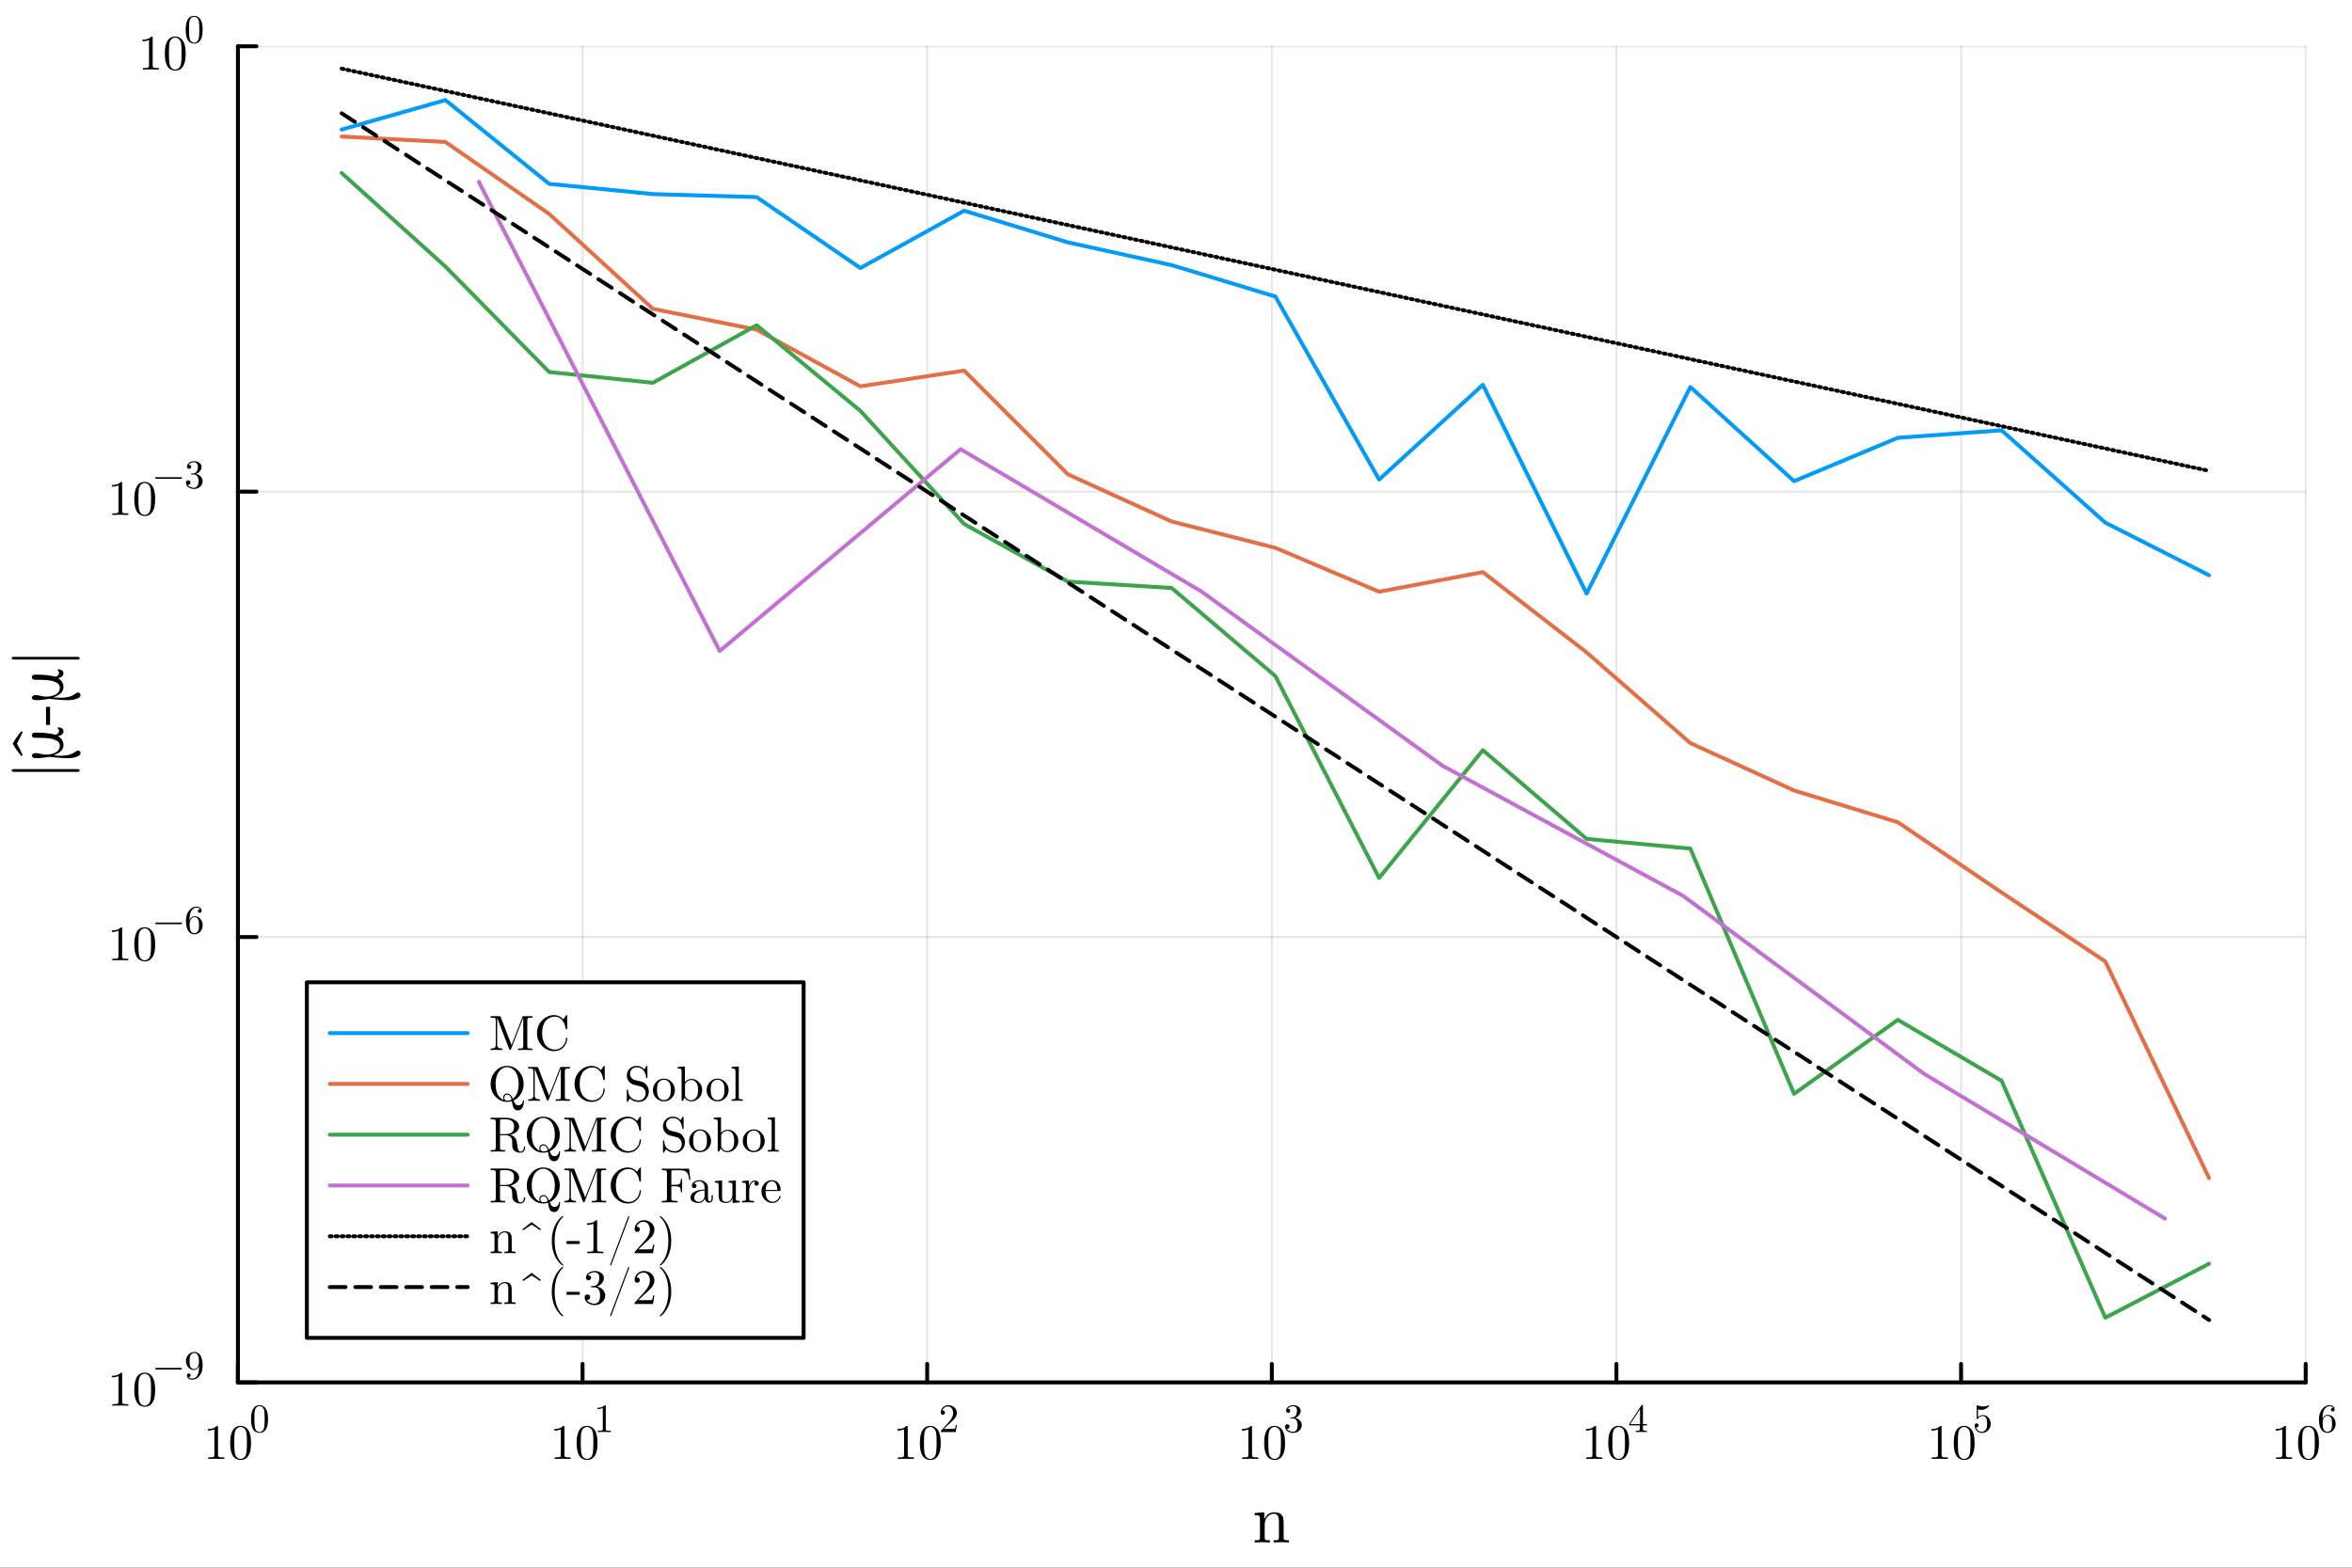<?xml version="1.0" encoding="utf-8"?>
<svg xmlns="http://www.w3.org/2000/svg" xmlns:xlink="http://www.w3.org/1999/xlink" width="600" height="400" viewBox="0 0 2400 1600">
<rect x="0" y="0" width="2400" height="1600" fill="#333333" stroke="none"/>
<defs>
  <clipPath id="clip960">
    <rect x="0" y="0" width="2400" height="1600"/>
  </clipPath>
</defs>
<path clip-path="url(#clip960)" d="M0 1600 L2400 1600 L2400 0 L0 0  Z" fill="#ffffff" fill-rule="evenodd" fill-opacity="1"/>
<defs>
  <clipPath id="clip961">
    <rect x="480" y="0" width="1681" height="1600"/>
  </clipPath>
</defs>
<path clip-path="url(#clip960)" d="M242.784 1410.9 L2352.76 1410.9 L2352.76 47.244 L242.784 47.244  Z" fill="#ffffff" fill-rule="evenodd" fill-opacity="1"/>
<defs>
  <clipPath id="clip962">
    <rect x="242" y="47" width="2111" height="1365"/>
  </clipPath>
</defs>
<polyline clip-path="url(#clip962)" style="stroke:#000000; stroke-linecap:round; stroke-linejoin:round; stroke-width:2; stroke-opacity:0.1; fill:none" points="242.784,1410.9 242.784,47.244 "/>
<polyline clip-path="url(#clip962)" style="stroke:#000000; stroke-linecap:round; stroke-linejoin:round; stroke-width:2; stroke-opacity:0.1; fill:none" points="594.446,1410.9 594.446,47.244 "/>
<polyline clip-path="url(#clip962)" style="stroke:#000000; stroke-linecap:round; stroke-linejoin:round; stroke-width:2; stroke-opacity:0.1; fill:none" points="946.108,1410.9 946.108,47.244 "/>
<polyline clip-path="url(#clip962)" style="stroke:#000000; stroke-linecap:round; stroke-linejoin:round; stroke-width:2; stroke-opacity:0.1; fill:none" points="1297.77,1410.9 1297.77,47.244 "/>
<polyline clip-path="url(#clip962)" style="stroke:#000000; stroke-linecap:round; stroke-linejoin:round; stroke-width:2; stroke-opacity:0.1; fill:none" points="1649.43,1410.9 1649.43,47.244 "/>
<polyline clip-path="url(#clip962)" style="stroke:#000000; stroke-linecap:round; stroke-linejoin:round; stroke-width:2; stroke-opacity:0.1; fill:none" points="2001.09,1410.9 2001.09,47.244 "/>
<polyline clip-path="url(#clip962)" style="stroke:#000000; stroke-linecap:round; stroke-linejoin:round; stroke-width:2; stroke-opacity:0.1; fill:none" points="2352.76,1410.9 2352.76,47.244 "/>
<polyline clip-path="url(#clip960)" style="stroke:#000000; stroke-linecap:round; stroke-linejoin:round; stroke-width:4; stroke-opacity:1; fill:none" points="242.784,1410.9 2352.76,1410.9 "/>
<polyline clip-path="url(#clip960)" style="stroke:#000000; stroke-linecap:round; stroke-linejoin:round; stroke-width:4; stroke-opacity:1; fill:none" points="242.784,1410.9 242.784,1392 "/>
<polyline clip-path="url(#clip960)" style="stroke:#000000; stroke-linecap:round; stroke-linejoin:round; stroke-width:4; stroke-opacity:1; fill:none" points="594.446,1410.9 594.446,1392 "/>
<polyline clip-path="url(#clip960)" style="stroke:#000000; stroke-linecap:round; stroke-linejoin:round; stroke-width:4; stroke-opacity:1; fill:none" points="946.108,1410.9 946.108,1392 "/>
<polyline clip-path="url(#clip960)" style="stroke:#000000; stroke-linecap:round; stroke-linejoin:round; stroke-width:4; stroke-opacity:1; fill:none" points="1297.77,1410.9 1297.77,1392 "/>
<polyline clip-path="url(#clip960)" style="stroke:#000000; stroke-linecap:round; stroke-linejoin:round; stroke-width:4; stroke-opacity:1; fill:none" points="1649.43,1410.9 1649.43,1392 "/>
<polyline clip-path="url(#clip960)" style="stroke:#000000; stroke-linecap:round; stroke-linejoin:round; stroke-width:4; stroke-opacity:1; fill:none" points="2001.09,1410.9 2001.09,1392 "/>
<polyline clip-path="url(#clip960)" style="stroke:#000000; stroke-linecap:round; stroke-linejoin:round; stroke-width:4; stroke-opacity:1; fill:none" points="2352.76,1410.9 2352.76,1392 "/>
<path clip-path="url(#clip960)" d="M212.097 1460.08 L212.097 1458.5 Q218.174 1458.5 221.312 1455.26 Q222.176 1455.26 222.324 1455.46 Q222.473 1455.66 222.473 1456.57 L222.473 1484.95 Q222.473 1486.46 223.214 1486.93 Q223.955 1487.4 227.191 1487.4 L228.797 1487.4 L228.797 1488.96 Q227.018 1488.81 220.595 1488.81 Q214.172 1488.81 212.418 1488.96 L212.418 1487.4 L214.024 1487.4 Q217.211 1487.4 217.977 1486.96 Q218.743 1486.49 218.743 1484.95 L218.743 1458.74 Q216.099 1460.08 212.097 1460.08 Z" fill="#000000" fill-rule="nonzero" fill-opacity="1" /><path clip-path="url(#clip960)" d="M234.874 1472.78 Q234.874 1465.34 236.751 1461.29 Q239.37 1455.26 245.546 1455.26 Q246.855 1455.26 248.214 1455.63 Q249.597 1455.98 251.326 1457.34 Q253.08 1458.7 254.142 1460.92 Q256.168 1465.22 256.168 1472.78 Q256.168 1480.16 254.291 1484.19 Q251.549 1490.07 245.496 1490.07 Q243.224 1490.07 240.901 1488.91 Q238.604 1487.75 237.147 1484.95 Q234.874 1480.78 234.874 1472.78 M239.073 1472.16 Q239.073 1479.79 239.617 1482.83 Q240.234 1486.12 241.914 1487.55 Q243.619 1488.96 245.496 1488.96 Q247.522 1488.96 249.202 1487.45 Q250.906 1485.92 251.425 1482.63 Q251.993 1479.4 251.969 1472.16 Q251.969 1465.12 251.474 1462.3 Q250.807 1459.02 249.029 1457.71 Q247.275 1456.37 245.496 1456.37 Q244.829 1456.37 244.113 1456.57 Q243.421 1456.77 242.408 1457.34 Q241.395 1457.9 240.605 1459.31 Q239.839 1460.72 239.469 1462.85 Q239.073 1465.59 239.073 1472.16 Z" fill="#000000" fill-rule="nonzero" fill-opacity="1" /><path clip-path="url(#clip960)" d="M256.168 1448.4 Q256.168 1442.36 257.694 1439.07 Q259.821 1434.17 264.839 1434.17 Q265.903 1434.17 267.007 1434.47 Q268.131 1434.75 269.536 1435.85 Q270.961 1436.96 271.824 1438.77 Q273.47 1442.26 273.47 1448.4 Q273.47 1454.4 271.944 1457.67 Q269.716 1462.45 264.799 1462.45 Q262.952 1462.45 261.066 1461.51 Q259.199 1460.56 258.015 1458.29 Q256.168 1454.9 256.168 1448.4 M259.58 1447.9 Q259.58 1454.1 260.022 1456.57 Q260.524 1459.24 261.888 1460.4 Q263.273 1461.55 264.799 1461.55 Q266.445 1461.55 267.81 1460.32 Q269.194 1459.08 269.616 1456.41 Q270.078 1453.78 270.058 1447.9 Q270.058 1442.18 269.656 1439.89 Q269.114 1437.22 267.669 1436.16 Q266.244 1435.07 264.799 1435.07 Q264.257 1435.07 263.675 1435.23 Q263.113 1435.39 262.29 1435.85 Q261.467 1436.32 260.825 1437.46 Q260.202 1438.6 259.901 1440.33 Q259.58 1442.56 259.58 1447.9 Z" fill="#000000" fill-rule="nonzero" fill-opacity="1" /><path clip-path="url(#clip960)" d="M565.626 1460.08 L565.626 1458.5 Q571.703 1458.5 574.84 1455.26 Q575.705 1455.26 575.853 1455.46 Q576.001 1455.66 576.001 1456.57 L576.001 1484.95 Q576.001 1486.46 576.743 1486.93 Q577.484 1487.4 580.72 1487.4 L582.325 1487.4 L582.325 1488.96 Q580.547 1488.81 574.124 1488.81 Q567.701 1488.81 565.947 1488.96 L565.947 1487.4 L567.553 1487.4 Q570.74 1487.4 571.505 1486.96 Q572.271 1486.49 572.271 1484.95 L572.271 1458.74 Q569.628 1460.08 565.626 1460.08 Z" fill="#000000" fill-rule="nonzero" fill-opacity="1" /><path clip-path="url(#clip960)" d="M588.403 1472.78 Q588.403 1465.34 590.28 1461.29 Q592.899 1455.26 599.074 1455.26 Q600.384 1455.26 601.742 1455.63 Q603.126 1455.98 604.855 1457.34 Q606.609 1458.7 607.671 1460.92 Q609.697 1465.22 609.697 1472.78 Q609.697 1480.16 607.819 1484.19 Q605.077 1490.07 599.025 1490.07 Q596.752 1490.07 594.43 1488.91 Q592.133 1487.75 590.675 1484.95 Q588.403 1480.78 588.403 1472.78 M592.602 1472.16 Q592.602 1479.79 593.146 1482.83 Q593.763 1486.12 595.443 1487.55 Q597.147 1488.96 599.025 1488.96 Q601.051 1488.96 602.73 1487.45 Q604.435 1485.92 604.954 1482.63 Q605.522 1479.4 605.497 1472.16 Q605.497 1465.12 605.003 1462.3 Q604.336 1459.02 602.558 1457.71 Q600.804 1456.37 599.025 1456.37 Q598.358 1456.37 597.642 1456.57 Q596.95 1456.77 595.937 1457.34 Q594.924 1457.9 594.134 1459.31 Q593.368 1460.72 592.997 1462.85 Q592.602 1465.59 592.602 1472.16 Z" fill="#000000" fill-rule="nonzero" fill-opacity="1" /><path clip-path="url(#clip960)" d="M609.697 1438.08 L609.697 1436.8 Q614.634 1436.8 617.183 1434.17 Q617.886 1434.17 618.006 1434.33 Q618.127 1434.49 618.127 1435.23 L618.127 1458.29 Q618.127 1459.52 618.729 1459.9 Q619.331 1460.28 621.96 1460.28 L623.265 1460.28 L623.265 1461.55 Q621.82 1461.43 616.601 1461.43 Q611.383 1461.43 609.958 1461.55 L609.958 1460.28 L611.262 1460.28 Q613.852 1460.28 614.474 1459.92 Q615.096 1459.54 615.096 1458.29 L615.096 1437 Q612.948 1438.08 609.697 1438.08 Z" fill="#000000" fill-rule="nonzero" fill-opacity="1" /><path clip-path="url(#clip960)" d="M915.863 1460.08 L915.863 1458.5 Q921.94 1458.5 925.077 1455.26 Q925.942 1455.26 926.09 1455.46 Q926.238 1455.66 926.238 1456.57 L926.238 1484.95 Q926.238 1486.46 926.98 1486.93 Q927.721 1487.4 930.957 1487.4 L932.562 1487.4 L932.562 1488.96 Q930.784 1488.81 924.361 1488.81 Q917.938 1488.81 916.184 1488.96 L916.184 1487.4 L917.79 1487.4 Q920.977 1487.4 921.742 1486.96 Q922.508 1486.49 922.508 1484.95 L922.508 1458.74 Q919.865 1460.08 915.863 1460.08 Z" fill="#000000" fill-rule="nonzero" fill-opacity="1" /><path clip-path="url(#clip960)" d="M938.64 1472.78 Q938.64 1465.34 940.517 1461.29 Q943.136 1455.26 949.311 1455.26 Q950.621 1455.26 951.979 1455.63 Q953.363 1455.98 955.092 1457.34 Q956.846 1458.7 957.908 1460.92 Q959.934 1465.22 959.934 1472.78 Q959.934 1480.16 958.056 1484.19 Q955.314 1490.07 949.262 1490.07 Q946.989 1490.07 944.667 1488.91 Q942.37 1487.75 940.912 1484.95 Q938.64 1480.78 938.64 1472.78 M942.839 1472.16 Q942.839 1479.79 943.383 1482.83 Q944 1486.12 945.68 1487.55 Q947.384 1488.96 949.262 1488.96 Q951.288 1488.96 952.967 1487.45 Q954.672 1485.92 955.191 1482.63 Q955.759 1479.4 955.734 1472.16 Q955.734 1465.12 955.24 1462.3 Q954.573 1459.02 952.795 1457.71 Q951.041 1456.37 949.262 1456.37 Q948.595 1456.37 947.879 1456.57 Q947.187 1456.77 946.174 1457.34 Q945.161 1457.9 944.371 1459.31 Q943.605 1460.72 943.234 1462.85 Q942.839 1465.59 942.839 1472.16 Z" fill="#000000" fill-rule="nonzero" fill-opacity="1" /><path clip-path="url(#clip960)" d="M959.934 1461.55 Q959.934 1460.8 959.994 1460.58 Q960.074 1460.36 960.395 1460.02 L968.284 1451.23 Q972.599 1446.37 972.599 1442.14 Q972.599 1439.39 971.154 1437.42 Q969.729 1435.45 967.099 1435.45 Q965.293 1435.45 963.767 1436.56 Q962.242 1437.66 961.54 1439.63 Q961.66 1439.59 962.081 1439.59 Q963.105 1439.59 963.667 1440.23 Q964.249 1440.87 964.249 1441.74 Q964.249 1442.84 963.527 1443.38 Q962.824 1443.9 962.122 1443.9 Q961.841 1443.9 961.459 1443.84 Q961.098 1443.78 960.516 1443.22 Q959.934 1442.64 959.934 1441.62 Q959.934 1438.75 962.102 1436.46 Q964.289 1434.17 967.621 1434.17 Q971.395 1434.17 973.863 1436.42 Q976.352 1438.64 976.352 1442.14 Q976.352 1443.36 975.971 1444.49 Q975.61 1445.59 975.108 1446.45 Q974.626 1447.32 973.301 1448.7 Q971.977 1450.09 970.913 1451.07 Q969.849 1452.05 967.461 1454.14 L963.105 1458.37 L970.511 1458.37 Q974.124 1458.37 974.405 1458.05 Q974.807 1457.47 975.309 1454.4 L976.352 1454.4 L975.188 1461.55 L959.934 1461.55 Z" fill="#000000" fill-rule="nonzero" fill-opacity="1" /><path clip-path="url(#clip960)" d="M1267.2 1460.08 L1267.2 1458.5 Q1273.28 1458.5 1276.42 1455.26 Q1277.28 1455.26 1277.43 1455.46 Q1277.58 1455.66 1277.58 1456.57 L1277.58 1484.95 Q1277.58 1486.46 1278.32 1486.93 Q1279.06 1487.4 1282.3 1487.4 L1283.9 1487.4 L1283.9 1488.96 Q1282.12 1488.81 1275.7 1488.81 Q1269.28 1488.81 1267.53 1488.96 L1267.53 1487.4 L1269.13 1487.4 Q1272.32 1487.4 1273.08 1486.96 Q1273.85 1486.49 1273.85 1484.95 L1273.85 1458.74 Q1271.21 1460.08 1267.2 1460.08 Z" fill="#000000" fill-rule="nonzero" fill-opacity="1" /><path clip-path="url(#clip960)" d="M1289.98 1472.78 Q1289.98 1465.34 1291.86 1461.29 Q1294.48 1455.26 1300.65 1455.26 Q1301.96 1455.26 1303.32 1455.63 Q1304.7 1455.98 1306.43 1457.34 Q1308.19 1458.7 1309.25 1460.92 Q1311.27 1465.22 1311.27 1472.78 Q1311.27 1480.16 1309.4 1484.19 Q1306.66 1490.07 1300.6 1490.07 Q1298.33 1490.07 1296.01 1488.91 Q1293.71 1487.75 1292.25 1484.95 Q1289.98 1480.78 1289.98 1472.78 M1294.18 1472.16 Q1294.18 1479.79 1294.72 1482.83 Q1295.34 1486.12 1297.02 1487.55 Q1298.73 1488.96 1300.6 1488.96 Q1302.63 1488.96 1304.31 1487.45 Q1306.01 1485.92 1306.53 1482.63 Q1307.1 1479.4 1307.08 1472.16 Q1307.08 1465.12 1306.58 1462.3 Q1305.91 1459.02 1304.14 1457.71 Q1302.38 1456.37 1300.6 1456.37 Q1299.94 1456.37 1299.22 1456.57 Q1298.53 1456.77 1297.51 1457.34 Q1296.5 1457.9 1295.71 1459.31 Q1294.95 1460.72 1294.58 1462.85 Q1294.18 1465.59 1294.18 1472.16 Z" fill="#000000" fill-rule="nonzero" fill-opacity="1" /><path clip-path="url(#clip960)" d="M1311.27 1456.01 Q1311.27 1454.78 1311.98 1454.2 Q1312.68 1453.62 1313.58 1453.62 Q1314.53 1453.62 1315.19 1454.24 Q1315.87 1454.84 1315.87 1455.91 Q1315.87 1457.05 1315.07 1457.69 Q1314.29 1458.33 1313.16 1458.17 Q1314.14 1459.82 1315.95 1460.56 Q1317.78 1461.31 1319.46 1461.31 Q1321.23 1461.31 1322.66 1459.78 Q1324.1 1458.25 1324.1 1454.52 Q1324.1 1451.35 1322.86 1449.52 Q1321.63 1447.7 1319.2 1447.7 L1317.4 1447.7 Q1316.77 1447.7 1316.59 1447.64 Q1316.41 1447.58 1316.41 1447.24 Q1316.41 1446.83 1317.04 1446.75 Q1317.66 1446.75 1318.64 1446.63 Q1321.03 1446.55 1322.29 1444.49 Q1323.44 1442.56 1323.44 1439.81 Q1323.44 1437.3 1322.23 1436.26 Q1321.05 1435.19 1319.5 1435.19 Q1318.06 1435.19 1316.47 1435.79 Q1314.89 1436.4 1314.02 1437.74 Q1316.57 1437.74 1316.57 1439.81 Q1316.57 1440.71 1315.99 1441.31 Q1315.43 1441.9 1314.49 1441.9 Q1313.58 1441.9 1312.98 1441.33 Q1312.38 1440.75 1312.38 1439.77 Q1312.38 1437.42 1314.47 1435.79 Q1316.57 1434.17 1319.66 1434.17 Q1322.72 1434.17 1324.96 1435.77 Q1327.23 1437.38 1327.23 1439.85 Q1327.23 1442.28 1325.63 1444.26 Q1324.02 1446.25 1321.47 1447.07 Q1324.6 1447.7 1326.47 1449.82 Q1328.34 1451.93 1328.34 1454.52 Q1328.34 1457.73 1325.81 1460.1 Q1323.28 1462.45 1319.58 1462.45 Q1316.17 1462.45 1313.72 1460.6 Q1311.27 1458.76 1311.27 1456.01 Z" fill="#000000" fill-rule="nonzero" fill-opacity="1" /><path clip-path="url(#clip960)" d="M1618.28 1460.08 L1618.28 1458.5 Q1624.36 1458.5 1627.5 1455.26 Q1628.36 1455.26 1628.51 1455.46 Q1628.66 1455.66 1628.66 1456.57 L1628.66 1484.95 Q1628.66 1486.46 1629.4 1486.93 Q1630.14 1487.4 1633.38 1487.4 L1634.98 1487.4 L1634.98 1488.96 Q1633.2 1488.81 1626.78 1488.81 Q1620.36 1488.81 1618.61 1488.96 L1618.61 1487.4 L1620.21 1487.4 Q1623.4 1487.4 1624.16 1486.96 Q1624.93 1486.49 1624.93 1484.95 L1624.93 1458.74 Q1622.29 1460.08 1618.28 1460.08 Z" fill="#000000" fill-rule="nonzero" fill-opacity="1" /><path clip-path="url(#clip960)" d="M1641.06 1472.78 Q1641.06 1465.34 1642.94 1461.29 Q1645.56 1455.26 1651.73 1455.26 Q1653.04 1455.26 1654.4 1455.63 Q1655.78 1455.98 1657.51 1457.34 Q1659.27 1458.7 1660.33 1460.92 Q1662.35 1465.22 1662.35 1472.78 Q1662.35 1480.16 1660.48 1484.19 Q1657.74 1490.07 1651.68 1490.07 Q1649.41 1490.07 1647.09 1488.91 Q1644.79 1487.75 1643.33 1484.95 Q1641.06 1480.78 1641.06 1472.78 M1645.26 1472.16 Q1645.26 1479.79 1645.8 1482.83 Q1646.42 1486.12 1648.1 1487.55 Q1649.81 1488.96 1651.68 1488.96 Q1653.71 1488.96 1655.39 1487.45 Q1657.09 1485.92 1657.61 1482.63 Q1658.18 1479.4 1658.16 1472.16 Q1658.16 1465.12 1657.66 1462.3 Q1656.99 1459.02 1655.22 1457.71 Q1653.46 1456.37 1651.68 1456.37 Q1651.02 1456.37 1650.3 1456.57 Q1649.61 1456.77 1648.59 1457.34 Q1647.58 1457.9 1646.79 1459.31 Q1646.03 1460.72 1645.66 1462.85 Q1645.26 1465.59 1645.26 1472.16 Z" fill="#000000" fill-rule="nonzero" fill-opacity="1" /><path clip-path="url(#clip960)" d="M1662.35 1454.76 L1662.35 1453.5 L1674.98 1434.21 Q1675.3 1433.71 1675.8 1433.73 Q1676.26 1433.73 1676.36 1433.91 Q1676.46 1434.09 1676.46 1434.79 L1676.46 1453.5 L1680.58 1453.5 L1680.58 1454.76 L1676.46 1454.76 L1676.46 1458.33 Q1676.46 1459.52 1676.95 1459.9 Q1677.45 1460.28 1679.58 1460.28 L1680.44 1460.28 L1680.44 1461.55 Q1678.75 1461.43 1674.86 1461.43 Q1670.99 1461.43 1669.3 1461.55 L1669.3 1460.28 L1670.16 1460.28 Q1672.29 1460.28 1672.79 1459.92 Q1673.29 1459.54 1673.29 1458.33 L1673.29 1454.76 L1662.35 1454.76 M1663.52 1453.5 L1673.53 1453.5 L1673.53 1438.16 L1663.52 1453.5 Z" fill="#000000" fill-rule="nonzero" fill-opacity="1" /><path clip-path="url(#clip960)" d="M1970.85 1460.08 L1970.85 1458.5 Q1976.93 1458.5 1980.06 1455.26 Q1980.93 1455.26 1981.08 1455.46 Q1981.22 1455.66 1981.22 1456.57 L1981.22 1484.95 Q1981.22 1486.46 1981.97 1486.93 Q1982.71 1487.4 1985.94 1487.4 L1987.55 1487.4 L1987.55 1488.96 Q1985.77 1488.81 1979.35 1488.81 Q1972.92 1488.81 1971.17 1488.96 L1971.17 1487.4 L1972.78 1487.4 Q1975.96 1487.4 1976.73 1486.96 Q1977.49 1486.49 1977.49 1484.95 L1977.49 1458.74 Q1974.85 1460.08 1970.85 1460.08 Z" fill="#000000" fill-rule="nonzero" fill-opacity="1" /><path clip-path="url(#clip960)" d="M1993.63 1472.78 Q1993.63 1465.34 1995.5 1461.29 Q1998.12 1455.26 2004.3 1455.26 Q2005.61 1455.26 2006.97 1455.63 Q2008.35 1455.98 2010.08 1457.34 Q2011.83 1458.7 2012.89 1460.92 Q2014.92 1465.22 2014.92 1472.78 Q2014.92 1480.16 2013.04 1484.19 Q2010.3 1490.07 2004.25 1490.07 Q2001.98 1490.07 1999.65 1488.91 Q1997.36 1487.75 1995.9 1484.95 Q1993.63 1480.78 1993.63 1472.78 M1997.83 1472.16 Q1997.83 1479.79 1998.37 1482.83 Q1998.99 1486.12 2000.67 1487.55 Q2002.37 1488.96 2004.25 1488.96 Q2006.27 1488.96 2007.95 1487.45 Q2009.66 1485.92 2010.18 1482.63 Q2010.75 1479.4 2010.72 1472.16 Q2010.72 1465.12 2010.23 1462.3 Q2009.56 1459.02 2007.78 1457.71 Q2006.03 1456.37 2004.25 1456.37 Q2003.58 1456.37 2002.86 1456.57 Q2002.17 1456.77 2001.16 1457.34 Q2000.15 1457.9 1999.36 1459.31 Q1998.59 1460.72 1998.22 1462.85 Q1997.83 1465.59 1997.83 1472.16 Z" fill="#000000" fill-rule="nonzero" fill-opacity="1" /><path clip-path="url(#clip960)" d="M2014.92 1454.92 Q2014.92 1453.7 2015.58 1453.24 Q2016.24 1452.75 2016.95 1452.75 Q2017.89 1452.75 2018.43 1453.36 Q2018.99 1453.94 2018.99 1454.76 Q2018.99 1455.59 2018.43 1456.19 Q2017.89 1456.77 2016.95 1456.77 Q2016.49 1456.77 2016.24 1456.69 Q2016.79 1458.58 2018.43 1459.94 Q2020.1 1461.31 2022.29 1461.31 Q2025.04 1461.31 2026.68 1458.64 Q2027.67 1456.91 2027.67 1453 Q2027.67 1449.54 2026.92 1447.82 Q2025.78 1445.19 2023.43 1445.19 Q2020.1 1445.19 2018.13 1448.06 Q2017.89 1448.42 2017.61 1448.44 Q2017.21 1448.44 2017.11 1448.22 Q2017.03 1447.98 2017.03 1447.36 L2017.03 1435.19 Q2017.03 1434.21 2017.43 1434.21 Q2017.59 1434.21 2017.93 1434.33 Q2020.52 1435.47 2023.39 1435.49 Q2026.34 1435.49 2028.99 1434.29 Q2029.19 1434.17 2029.31 1434.17 Q2029.71 1434.17 2029.73 1434.63 Q2029.73 1434.79 2029.39 1435.27 Q2029.07 1435.73 2028.37 1436.36 Q2027.67 1436.96 2026.76 1437.54 Q2025.86 1438.12 2024.53 1438.52 Q2023.23 1438.91 2021.78 1438.91 Q2020.06 1438.91 2018.29 1438.36 L2018.29 1446.37 Q2020.42 1444.28 2023.51 1444.28 Q2026.8 1444.28 2029.07 1446.93 Q2031.34 1449.58 2031.34 1453.28 Q2031.34 1457.15 2028.65 1459.8 Q2025.98 1462.45 2022.37 1462.45 Q2019.07 1462.45 2016.99 1460.1 Q2014.92 1457.75 2014.92 1454.92 Z" fill="#000000" fill-rule="nonzero" fill-opacity="1" /><path clip-path="url(#clip960)" d="M2322.19 1460.08 L2322.19 1458.5 Q2328.27 1458.5 2331.4 1455.26 Q2332.27 1455.26 2332.42 1455.46 Q2332.57 1455.66 2332.57 1456.57 L2332.57 1484.95 Q2332.57 1486.46 2333.31 1486.93 Q2334.05 1487.4 2337.28 1487.4 L2338.89 1487.4 L2338.89 1488.96 Q2337.11 1488.81 2330.69 1488.81 Q2324.27 1488.81 2322.51 1488.96 L2322.51 1487.4 L2324.12 1487.4 Q2327.3 1487.4 2328.07 1486.96 Q2328.84 1486.49 2328.84 1484.95 L2328.84 1458.74 Q2326.19 1460.08 2322.19 1460.08 Z" fill="#000000" fill-rule="nonzero" fill-opacity="1" /><path clip-path="url(#clip960)" d="M2344.97 1472.78 Q2344.97 1465.34 2346.84 1461.29 Q2349.46 1455.26 2355.64 1455.26 Q2356.95 1455.26 2358.31 1455.63 Q2359.69 1455.98 2361.42 1457.34 Q2363.17 1458.7 2364.24 1460.92 Q2366.26 1465.22 2366.26 1472.78 Q2366.26 1480.16 2364.38 1484.19 Q2361.64 1490.07 2355.59 1490.07 Q2353.32 1490.07 2350.99 1488.91 Q2348.7 1487.75 2347.24 1484.95 Q2344.97 1480.78 2344.97 1472.78 M2349.17 1472.16 Q2349.17 1479.79 2349.71 1482.83 Q2350.33 1486.12 2352.01 1487.55 Q2353.71 1488.96 2355.59 1488.96 Q2357.61 1488.96 2359.29 1487.45 Q2361 1485.92 2361.52 1482.63 Q2362.09 1479.4 2362.06 1472.16 Q2362.06 1465.12 2361.57 1462.3 Q2360.9 1459.02 2359.12 1457.71 Q2357.37 1456.37 2355.59 1456.37 Q2354.92 1456.37 2354.21 1456.57 Q2353.51 1456.77 2352.5 1457.34 Q2351.49 1457.9 2350.7 1459.31 Q2349.93 1460.72 2349.56 1462.85 Q2349.17 1465.59 2349.17 1472.16 Z" fill="#000000" fill-rule="nonzero" fill-opacity="1" /><path clip-path="url(#clip960)" d="M2366.26 1448.56 Q2366.26 1442.1 2369.55 1438.14 Q2372.84 1434.17 2377.08 1434.17 Q2379.55 1434.17 2380.91 1435.43 Q2382.3 1436.68 2382.3 1438.6 Q2382.3 1439.67 2381.68 1440.13 Q2381.05 1440.59 2380.41 1440.59 Q2379.67 1440.59 2379.09 1440.09 Q2378.5 1439.59 2378.5 1438.68 Q2378.5 1436.84 2380.77 1436.84 Q2379.71 1435.19 2377.16 1435.19 Q2376.38 1435.19 2375.57 1435.43 Q2374.77 1435.65 2373.73 1436.42 Q2372.68 1437.18 2371.88 1438.38 Q2371.08 1439.59 2370.52 1441.86 Q2369.95 1444.12 2369.95 1447.07 L2369.95 1448.06 Q2371.64 1443.98 2375.09 1444 Q2378.54 1444 2380.93 1446.63 Q2383.32 1449.26 2383.32 1453.16 Q2383.32 1457.15 2380.83 1459.8 Q2378.34 1462.45 2374.85 1462.45 Q2373.29 1462.45 2371.86 1461.79 Q2370.46 1461.14 2369.13 1459.66 Q2367.83 1458.17 2367.04 1455.32 Q2366.26 1452.47 2366.26 1448.56 M2370.03 1452.25 Q2370.03 1456.29 2370.78 1458.21 Q2370.9 1458.54 2371.16 1458.98 Q2371.44 1459.42 2371.9 1460 Q2372.38 1460.56 2373.17 1460.94 Q2373.95 1461.31 2374.85 1461.31 Q2377.6 1461.31 2378.93 1458.64 Q2379.63 1457.15 2379.63 1453.12 Q2379.63 1449 2378.89 1447.5 Q2377.62 1444.95 2375.05 1444.95 Q2373.33 1444.95 2372.12 1446.13 Q2370.94 1447.32 2370.48 1448.9 Q2370.03 1450.49 2370.03 1452.25 Z" fill="#000000" fill-rule="nonzero" fill-opacity="1" /><path clip-path="url(#clip960)" d="M1280.28 1574.19 L1280.28 1572.05 Q1283.98 1572.05 1284.83 1571.6 Q1285.68 1571.13 1285.68 1568.89 L1285.68 1550.24 Q1285.68 1547.66 1284.76 1547.01 Q1283.88 1546.37 1280.28 1546.37 L1280.28 1544.19 L1290.06 1543.45 L1290.06 1550.75 Q1293.32 1543.45 1300.35 1543.45 Q1305.58 1543.45 1307.65 1546.03 Q1309.18 1547.76 1309.49 1549.7 Q1309.83 1551.63 1309.83 1556.66 L1309.83 1569.94 Q1309.9 1571.4 1311.02 1571.74 Q1312.14 1572.05 1315.26 1572.05 L1315.26 1574.19 Q1308.16 1573.98 1307.45 1573.98 Q1306.91 1573.98 1299.6 1574.19 L1299.6 1572.05 Q1303.31 1572.05 1304.16 1571.6 Q1305.04 1571.13 1305.04 1568.89 L1305.04 1552.68 Q1305.04 1549.15 1303.95 1547.08 Q1302.86 1544.97 1299.88 1544.97 Q1296.28 1544.97 1293.39 1548 Q1290.5 1551.02 1290.5 1556.11 L1290.5 1568.89 Q1290.5 1571.13 1291.35 1571.6 Q1292.23 1572.05 1295.9 1572.05 L1295.9 1574.19 Q1288.8 1573.98 1288.12 1573.98 Q1287.58 1573.98 1280.28 1574.19 Z" fill="#000000" fill-rule="nonzero" fill-opacity="1" /><polyline clip-path="url(#clip962)" style="stroke:#000000; stroke-linecap:round; stroke-linejoin:round; stroke-width:2; stroke-opacity:0.1; fill:none" points="242.784,1410.9 2352.76,1410.9 "/>
<polyline clip-path="url(#clip962)" style="stroke:#000000; stroke-linecap:round; stroke-linejoin:round; stroke-width:2; stroke-opacity:0.1; fill:none" points="242.784,956.346 2352.76,956.346 "/>
<polyline clip-path="url(#clip962)" style="stroke:#000000; stroke-linecap:round; stroke-linejoin:round; stroke-width:2; stroke-opacity:0.1; fill:none" points="242.784,501.795 2352.76,501.795 "/>
<polyline clip-path="url(#clip962)" style="stroke:#000000; stroke-linecap:round; stroke-linejoin:round; stroke-width:2; stroke-opacity:0.1; fill:none" points="242.784,47.244 2352.76,47.244 "/>
<polyline clip-path="url(#clip960)" style="stroke:#000000; stroke-linecap:round; stroke-linejoin:round; stroke-width:4; stroke-opacity:1; fill:none" points="242.784,1410.9 242.784,47.244 "/>
<polyline clip-path="url(#clip960)" style="stroke:#000000; stroke-linecap:round; stroke-linejoin:round; stroke-width:4; stroke-opacity:1; fill:none" points="242.784,1410.9 261.681,1410.9 "/>
<polyline clip-path="url(#clip960)" style="stroke:#000000; stroke-linecap:round; stroke-linejoin:round; stroke-width:4; stroke-opacity:1; fill:none" points="242.784,956.346 261.681,956.346 "/>
<polyline clip-path="url(#clip960)" style="stroke:#000000; stroke-linecap:round; stroke-linejoin:round; stroke-width:4; stroke-opacity:1; fill:none" points="242.784,501.795 261.681,501.795 "/>
<polyline clip-path="url(#clip960)" style="stroke:#000000; stroke-linecap:round; stroke-linejoin:round; stroke-width:4; stroke-opacity:1; fill:none" points="242.784,47.244 261.681,47.244 "/>
<path clip-path="url(#clip960)" d="M114.26 1405.75 L114.26 1404.17 Q120.337 1404.17 123.475 1400.93 Q124.339 1400.93 124.487 1401.13 Q124.636 1401.32 124.636 1402.24 L124.636 1430.62 Q124.636 1432.13 125.377 1432.6 Q126.118 1433.07 129.354 1433.07 L130.96 1433.07 L130.96 1434.62 Q129.181 1434.48 122.758 1434.48 Q116.335 1434.48 114.581 1434.62 L114.581 1433.07 L116.187 1433.07 Q119.374 1433.07 120.14 1432.62 Q120.905 1432.15 120.905 1430.62 L120.905 1404.41 Q118.262 1405.75 114.26 1405.75 Z" fill="#000000" fill-rule="nonzero" fill-opacity="1" /><path clip-path="url(#clip960)" d="M137.037 1418.44 Q137.037 1411.01 138.914 1406.96 Q141.533 1400.93 147.709 1400.93 Q149.018 1400.93 150.376 1401.3 Q151.76 1401.65 153.489 1403 Q155.243 1404.36 156.305 1406.59 Q158.331 1410.88 158.331 1418.44 Q158.331 1425.83 156.453 1429.86 Q153.711 1435.74 147.659 1435.74 Q145.386 1435.74 143.064 1434.57 Q140.767 1433.41 139.309 1430.62 Q137.037 1426.45 137.037 1418.44 M141.236 1417.83 Q141.236 1425.46 141.78 1428.5 Q142.397 1431.78 144.077 1433.22 Q145.782 1434.62 147.659 1434.62 Q149.685 1434.62 151.365 1433.12 Q153.069 1431.59 153.588 1428.3 Q154.156 1425.06 154.131 1417.83 Q154.131 1410.79 153.637 1407.97 Q152.97 1404.68 151.192 1403.37 Q149.438 1402.04 147.659 1402.04 Q146.992 1402.04 146.276 1402.24 Q145.584 1402.44 144.571 1403 Q143.558 1403.57 142.768 1404.98 Q142.002 1406.39 141.631 1408.51 Q141.236 1411.25 141.236 1417.83 Z" fill="#000000" fill-rule="nonzero" fill-opacity="1" /><path clip-path="url(#clip960)" d="M185.468 1396.36 Q185.708 1396.6 185.708 1396.94 Q185.708 1397.28 185.468 1397.52 Q185.227 1397.76 184.886 1397.76 L159.154 1397.76 Q158.813 1397.76 158.572 1397.52 Q158.331 1397.28 158.331 1396.94 Q158.331 1396.6 158.572 1396.36 Q158.813 1396.11 159.154 1396.11 L184.886 1396.11 Q185.227 1396.11 185.468 1396.36 Z" fill="#000000" fill-rule="nonzero" fill-opacity="1" /><path clip-path="url(#clip960)" d="M189.723 1389.09 Q189.723 1386.9 190.365 1385.42 Q191.007 1383.91 192.352 1382.43 Q194.821 1379.84 198.394 1379.84 Q199.919 1379.84 201.264 1380.48 Q202.629 1381.12 203.913 1382.59 Q205.218 1384.03 206.001 1386.9 Q206.784 1389.75 206.784 1393.69 Q206.784 1400.05 203.692 1404.08 Q200.622 1408.12 196.467 1408.12 Q193.837 1408.12 192.292 1406.93 Q190.746 1405.73 190.746 1403.68 Q190.746 1402.62 191.349 1402.18 Q191.951 1401.71 192.633 1401.71 Q193.376 1401.71 193.958 1402.22 Q194.54 1402.7 194.54 1403.6 Q194.54 1404.34 194.058 1404.93 Q193.597 1405.49 192.392 1405.49 Q193.576 1406.97 196.427 1406.97 Q197.45 1406.97 198.474 1406.51 Q199.498 1406.03 200.601 1404.89 Q201.725 1403.72 202.408 1401.29 Q203.09 1398.86 203.09 1395.45 L203.09 1394.15 Q201.444 1398.26 197.952 1398.26 Q194.5 1398.26 192.111 1395.61 Q189.723 1392.96 189.723 1389.09 M193.416 1389.13 Q193.416 1393.2 194.159 1394.71 Q195.423 1397.3 197.992 1397.3 Q200.501 1397.3 201.746 1395.07 Q203.01 1392.82 203.01 1389.91 Q203.01 1385.88 202.348 1384.11 Q201.123 1380.86 198.394 1380.86 Q195.684 1380.86 194.279 1383.45 Q193.416 1384.97 193.416 1389.13 Z" fill="#000000" fill-rule="nonzero" fill-opacity="1" /><path clip-path="url(#clip960)" d="M114.26 951.195 L114.26 949.614 Q120.337 949.614 123.475 946.378 Q124.339 946.378 124.487 946.576 Q124.636 946.773 124.636 947.687 L124.636 976.071 Q124.636 977.578 125.377 978.048 Q126.118 978.517 129.354 978.517 L130.96 978.517 L130.96 980.073 Q129.181 979.925 122.758 979.925 Q116.335 979.925 114.581 980.073 L114.581 978.517 L116.187 978.517 Q119.374 978.517 120.14 978.072 Q120.905 977.603 120.905 976.071 L120.905 949.861 Q118.262 951.195 114.26 951.195 Z" fill="#000000" fill-rule="nonzero" fill-opacity="1" /><path clip-path="url(#clip960)" d="M137.037 963.893 Q137.037 956.457 138.914 952.406 Q141.533 946.378 147.709 946.378 Q149.018 946.378 150.376 946.749 Q151.76 947.094 153.489 948.453 Q155.243 949.812 156.305 952.035 Q158.331 956.333 158.331 963.893 Q158.331 971.279 156.453 975.306 Q153.711 981.185 147.659 981.185 Q145.386 981.185 143.064 980.024 Q140.767 978.863 139.309 976.071 Q137.037 971.897 137.037 963.893 M141.236 963.275 Q141.236 970.908 141.78 973.947 Q142.397 977.233 144.077 978.665 Q145.782 980.073 147.659 980.073 Q149.685 980.073 151.365 978.566 Q153.069 977.035 153.588 973.749 Q154.156 970.513 154.131 963.275 Q154.131 956.235 153.637 953.418 Q152.97 950.133 151.192 948.824 Q149.438 947.49 147.659 947.49 Q146.992 947.49 146.276 947.687 Q145.584 947.885 144.571 948.453 Q143.558 949.021 142.768 950.429 Q142.002 951.837 141.631 953.962 Q141.236 956.704 141.236 963.275 Z" fill="#000000" fill-rule="nonzero" fill-opacity="1" /><path clip-path="url(#clip960)" d="M185.468 941.804 Q185.708 942.045 185.708 942.386 Q185.708 942.728 185.468 942.968 Q185.227 943.209 184.886 943.209 L159.154 943.209 Q158.813 943.209 158.572 942.968 Q158.331 942.728 158.331 942.386 Q158.331 942.045 158.572 941.804 Q158.813 941.563 159.154 941.563 L184.886 941.563 Q185.227 941.563 185.468 941.804 Z" fill="#000000" fill-rule="nonzero" fill-opacity="1" /><path clip-path="url(#clip960)" d="M189.723 939.677 Q189.723 933.214 193.014 929.26 Q196.306 925.285 200.541 925.285 Q203.01 925.285 204.375 926.55 Q205.76 927.794 205.76 929.721 Q205.76 930.785 205.138 931.247 Q204.515 931.708 203.873 931.708 Q203.13 931.708 202.548 931.207 Q201.966 930.705 201.966 929.802 Q201.966 927.955 204.234 927.955 Q203.171 926.309 200.622 926.309 Q199.839 926.309 199.036 926.55 Q198.233 926.771 197.189 927.534 Q196.146 928.296 195.343 929.501 Q194.54 930.705 193.978 932.973 Q193.416 935.241 193.416 938.191 L193.416 939.175 Q195.102 935.1 198.554 935.121 Q202.006 935.121 204.395 937.75 Q206.784 940.379 206.784 944.273 Q206.784 948.267 204.295 950.917 Q201.806 953.566 198.313 953.566 Q196.748 953.566 195.323 952.904 Q193.918 952.262 192.593 950.776 Q191.288 949.291 190.506 946.441 Q189.723 943.591 189.723 939.677 M193.496 943.37 Q193.496 947.404 194.239 949.331 Q194.359 949.652 194.62 950.094 Q194.901 950.535 195.363 951.117 Q195.845 951.679 196.627 952.061 Q197.41 952.422 198.313 952.422 Q201.063 952.422 202.388 949.753 Q203.09 948.267 203.09 944.233 Q203.09 940.118 202.348 938.613 Q201.083 936.064 198.514 936.064 Q196.788 936.064 195.584 937.248 Q194.399 938.432 193.938 940.018 Q193.496 941.604 193.496 943.37 Z" fill="#000000" fill-rule="nonzero" fill-opacity="1" /><path clip-path="url(#clip960)" d="M114.26 496.644 L114.26 495.063 Q120.337 495.063 123.475 491.827 Q124.339 491.827 124.487 492.025 Q124.636 492.222 124.636 493.136 L124.636 521.521 Q124.636 523.028 125.377 523.497 Q126.118 523.966 129.354 523.966 L130.96 523.966 L130.96 525.523 Q129.181 525.374 122.758 525.374 Q116.335 525.374 114.581 525.523 L114.581 523.966 L116.187 523.966 Q119.374 523.966 120.14 523.522 Q120.905 523.052 120.905 521.521 L120.905 495.31 Q118.262 496.644 114.26 496.644 Z" fill="#000000" fill-rule="nonzero" fill-opacity="1" /><path clip-path="url(#clip960)" d="M137.037 509.342 Q137.037 501.906 138.914 497.855 Q141.533 491.827 147.709 491.827 Q149.018 491.827 150.376 492.198 Q151.76 492.544 153.489 493.902 Q155.243 495.261 156.305 497.484 Q158.331 501.783 158.331 509.342 Q158.331 516.728 156.453 520.755 Q153.711 526.634 147.659 526.634 Q145.386 526.634 143.064 525.473 Q140.767 524.312 139.309 521.521 Q137.037 517.346 137.037 509.342 M141.236 508.724 Q141.236 516.358 141.78 519.396 Q142.397 522.682 144.077 524.114 Q145.782 525.523 147.659 525.523 Q149.685 525.523 151.365 524.016 Q153.069 522.484 153.588 519.198 Q154.156 515.962 154.131 508.724 Q154.131 501.684 153.637 498.868 Q152.97 495.582 151.192 494.273 Q149.438 492.939 147.659 492.939 Q146.992 492.939 146.276 493.136 Q145.584 493.334 144.571 493.902 Q143.558 494.47 142.768 495.879 Q142.002 497.287 141.631 499.411 Q141.236 502.153 141.236 508.724 Z" fill="#000000" fill-rule="nonzero" fill-opacity="1" /><path clip-path="url(#clip960)" d="M185.468 487.253 Q185.708 487.494 185.708 487.836 Q185.708 488.177 185.468 488.418 Q185.227 488.658 184.886 488.658 L159.154 488.658 Q158.813 488.658 158.572 488.418 Q158.331 488.177 158.331 487.836 Q158.331 487.494 158.572 487.253 Q158.813 487.013 159.154 487.013 L184.886 487.013 Q185.227 487.013 185.468 487.253 Z" fill="#000000" fill-rule="nonzero" fill-opacity="1" /><path clip-path="url(#clip960)" d="M189.723 492.572 Q189.723 491.348 190.425 490.766 Q191.128 490.184 192.031 490.184 Q192.974 490.184 193.637 490.806 Q194.319 491.408 194.319 492.472 Q194.319 493.616 193.516 494.258 Q192.733 494.901 191.609 494.74 Q192.593 496.386 194.399 497.129 Q196.226 497.871 197.912 497.871 Q199.678 497.871 201.103 496.346 Q202.548 494.82 202.548 491.087 Q202.548 487.916 201.304 486.089 Q200.08 484.263 197.651 484.263 L195.845 484.263 Q195.222 484.263 195.042 484.203 Q194.861 484.142 194.861 483.801 Q194.861 483.4 195.483 483.319 Q196.105 483.319 197.089 483.199 Q199.477 483.119 200.742 481.051 Q201.886 479.125 201.886 476.375 Q201.886 473.866 200.682 472.822 Q199.498 471.758 197.952 471.758 Q196.507 471.758 194.921 472.36 Q193.336 472.963 192.473 474.307 Q195.022 474.307 195.022 476.375 Q195.022 477.278 194.44 477.88 Q193.878 478.462 192.934 478.462 Q192.031 478.462 191.429 477.9 Q190.827 477.318 190.827 476.335 Q190.827 473.986 192.914 472.36 Q195.022 470.735 198.113 470.735 Q201.163 470.735 203.411 472.34 Q205.68 473.946 205.68 476.415 Q205.68 478.844 204.074 480.831 Q202.468 482.818 199.919 483.641 Q203.05 484.263 204.917 486.39 Q206.784 488.498 206.784 491.087 Q206.784 494.299 204.254 496.667 Q201.725 499.015 198.032 499.015 Q194.62 499.015 192.171 497.169 Q189.723 495.322 189.723 492.572 Z" fill="#000000" fill-rule="nonzero" fill-opacity="1" /><path clip-path="url(#clip960)" d="M145.411 42.093 L145.411 40.513 Q151.488 40.513 154.625 37.276 Q155.49 37.276 155.638 37.474 Q155.787 37.672 155.787 38.586 L155.787 66.97 Q155.787 68.477 156.528 68.946 Q157.269 69.415 160.505 69.415 L162.111 69.415 L162.111 70.972 Q160.332 70.823 153.909 70.823 Q147.486 70.823 145.732 70.972 L145.732 69.415 L147.338 69.415 Q150.525 69.415 151.29 68.971 Q152.056 68.501 152.056 66.97 L152.056 40.76 Q149.413 42.093 145.411 42.093 Z" fill="#000000" fill-rule="nonzero" fill-opacity="1" /><path clip-path="url(#clip960)" d="M168.188 54.791 Q168.188 47.355 170.065 43.304 Q172.684 37.276 178.859 37.276 Q180.169 37.276 181.527 37.647 Q182.911 37.993 184.64 39.351 Q186.394 40.71 187.456 42.933 Q189.482 47.232 189.482 54.791 Q189.482 62.177 187.604 66.204 Q184.862 72.083 178.81 72.083 Q176.537 72.083 174.215 70.922 Q171.918 69.761 170.46 66.97 Q168.188 62.795 168.188 54.791 M172.387 54.173 Q172.387 61.807 172.931 64.845 Q173.548 68.131 175.228 69.564 Q176.933 70.972 178.81 70.972 Q180.836 70.972 182.516 69.465 Q184.22 67.933 184.739 64.648 Q185.307 61.411 185.282 54.173 Q185.282 47.133 184.788 44.317 Q184.121 41.031 182.343 39.722 Q180.589 38.388 178.81 38.388 Q178.143 38.388 177.427 38.586 Q176.735 38.783 175.722 39.351 Q174.709 39.92 173.919 41.328 Q173.153 42.736 172.782 44.86 Q172.387 47.602 172.387 54.173 Z" fill="#000000" fill-rule="nonzero" fill-opacity="1" /><path clip-path="url(#clip960)" d="M189.482 30.415 Q189.482 24.373 191.007 21.081 Q193.135 16.184 198.153 16.184 Q199.217 16.184 200.32 16.485 Q201.444 16.766 202.849 17.87 Q204.275 18.974 205.138 20.78 Q206.784 24.273 206.784 30.415 Q206.784 36.416 205.258 39.688 Q203.03 44.465 198.113 44.465 Q196.266 44.465 194.379 43.521 Q192.513 42.578 191.328 40.31 Q189.482 36.918 189.482 30.415 M192.894 29.913 Q192.894 36.115 193.336 38.584 Q193.837 41.253 195.202 42.417 Q196.587 43.561 198.113 43.561 Q199.758 43.561 201.123 42.337 Q202.508 41.093 202.93 38.423 Q203.391 35.794 203.371 29.913 Q203.371 24.192 202.97 21.904 Q202.428 19.235 200.983 18.171 Q199.558 17.087 198.113 17.087 Q197.571 17.087 196.989 17.248 Q196.427 17.408 195.604 17.87 Q194.781 18.331 194.138 19.476 Q193.516 20.62 193.215 22.346 Q192.894 24.574 192.894 29.913 Z" fill="#000000" fill-rule="nonzero" fill-opacity="1" /><path clip-path="url(#clip960)" d="M79.255 787.766 L14.48 787.766 Q11.899 787.766 11.899 786.373 Q11.899 784.98 13.971 784.98 L78.746 784.98 Q81.327 784.98 81.327 786.373 Q81.327 787.766 79.255 787.766 Z" fill="#000000" fill-rule="nonzero" fill-opacity="1" /><path clip-path="url(#clip960)" d="M69.099 773.805 Q64.514 773.805 57.279 773.126 Q50.01 772.412 49.738 772.412 Q49.398 772.412 47.632 772.786 Q45.832 773.126 42.944 773.465 Q40.057 773.805 37 773.805 Q32.551 773.805 32.551 771.224 Q32.551 770.035 33.57 769.321 Q34.589 768.574 36.321 768.574 Q38.053 768.574 41.382 769.389 Q44.677 770.205 47.021 770.205 Q49.093 770.205 51.334 769.797 Q53.576 769.355 55.886 768.438 Q58.162 767.487 59.622 765.585 Q61.083 763.649 61.083 761.067 Q61.083 759.267 60.098 757.841 Q59.079 756.414 57.211 755.599 Q55.309 754.75 53.304 754.206 Q51.267 753.629 48.447 753.391 Q45.628 753.153 43.624 753.085 Q41.62 753.017 38.97 753.017 L36.321 753.017 Q32.551 753.153 32.551 750.368 Q32.551 748.567 34.317 747.922 Q34.928 747.718 36.049 747.718 Q43.148 747.718 47.666 748.262 Q52.184 748.771 53.984 749.281 Q55.784 749.79 56.226 749.79 Q57.618 749.79 58.943 748.703 Q60.234 747.582 60.234 745.986 Q60.234 744.729 59.52 744.118 Q58.773 743.472 58.773 743.133 Q58.773 742.284 59.894 742.284 Q61.287 742.284 63.053 743.269 Q64.785 744.254 64.785 746.326 Q64.785 747.718 64.038 748.771 Q63.325 749.79 62.068 750.368 Q60.811 750.911 60.302 751.047 Q59.758 751.183 59.215 751.353 Q64.785 754.614 64.785 760.66 Q64.785 762.46 63.936 764.057 Q63.087 765.653 62.102 766.638 Q61.083 767.623 59.385 768.642 Q57.686 769.627 56.735 770.035 Q55.784 770.408 54.324 770.952 Q59.045 771.359 61.423 771.359 Q66.008 771.359 69.507 770.544 Q73.039 769.695 74.636 768.676 Q76.232 767.623 77.557 766.808 Q78.882 765.959 79.595 765.959 Q80.716 765.959 81.429 766.808 Q82.177 767.623 82.177 768.574 Q82.177 770.884 78.304 772.344 Q74.466 773.805 69.099 773.805 Z" fill="#000000" fill-rule="nonzero" fill-opacity="1" /><path clip-path="url(#clip960)" d="M21.783 746.292 L23.176 747.141 Q20.9 752.406 17.265 758.961 Q20.9 765.517 23.176 770.782 L21.783 771.597 Q16.79 765.857 12.952 758.961 Q16.824 751.998 21.783 746.292 Z" fill="#000000" fill-rule="nonzero" fill-opacity="1" /><path clip-path="url(#clip960)" d="M51.063 739.906 L46.953 739.906 L46.953 721.394 L51.063 721.394 L51.063 739.906 Z" fill="#000000" fill-rule="nonzero" fill-opacity="1" /><path clip-path="url(#clip960)" d="M69.099 714.6 Q64.514 714.6 57.279 713.921 Q50.01 713.208 49.738 713.208 Q49.398 713.208 47.632 713.581 Q45.832 713.921 42.944 714.261 Q40.057 714.6 37 714.6 Q32.551 714.6 32.551 712.019 Q32.551 710.83 33.57 710.117 Q34.589 709.369 36.321 709.369 Q38.053 709.369 41.382 710.185 Q44.677 711 47.021 711 Q49.093 711 51.334 710.592 Q53.576 710.151 55.886 709.234 Q58.162 708.282 59.622 706.38 Q61.083 704.444 61.083 701.863 Q61.083 700.062 60.098 698.636 Q59.079 697.209 57.211 696.394 Q55.309 695.545 53.304 695.001 Q51.267 694.424 48.447 694.186 Q45.628 693.948 43.624 693.88 Q41.62 693.812 38.97 693.812 L36.321 693.812 Q32.551 693.948 32.551 691.163 Q32.551 689.363 34.317 688.717 Q34.928 688.514 36.049 688.514 Q43.148 688.514 47.666 689.057 Q52.184 689.567 53.984 690.076 Q55.784 690.586 56.226 690.586 Q57.618 690.586 58.943 689.499 Q60.234 688.378 60.234 686.781 Q60.234 685.525 59.52 684.913 Q58.773 684.268 58.773 683.928 Q58.773 683.079 59.894 683.079 Q61.287 683.079 63.053 684.064 Q64.785 685.049 64.785 687.121 Q64.785 688.514 64.038 689.567 Q63.325 690.586 62.068 691.163 Q60.811 691.707 60.302 691.842 Q59.758 691.978 59.215 692.148 Q64.785 695.409 64.785 701.455 Q64.785 703.255 63.936 704.852 Q63.087 706.448 62.102 707.433 Q61.083 708.418 59.385 709.437 Q57.686 710.422 56.735 710.83 Q55.784 711.204 54.324 711.747 Q59.045 712.155 61.423 712.155 Q66.008 712.155 69.507 711.34 Q73.039 710.49 74.636 709.471 Q76.232 708.418 77.557 707.603 Q78.882 706.754 79.595 706.754 Q80.716 706.754 81.429 707.603 Q82.177 708.418 82.177 709.369 Q82.177 711.679 78.304 713.14 Q74.466 714.6 69.099 714.6 Z" fill="#000000" fill-rule="nonzero" fill-opacity="1" /><path clip-path="url(#clip960)" d="M79.255 673.16 L14.48 673.16 Q11.899 673.16 11.899 671.768 Q11.899 670.375 13.971 670.375 L78.746 670.375 Q81.327 670.375 81.327 671.768 Q81.327 673.16 79.255 673.16 Z" fill="#000000" fill-rule="nonzero" fill-opacity="1" /><polyline clip-path="url(#clip962)" style="stroke:#009af9; stroke-linecap:round; stroke-linejoin:round; stroke-width:4; stroke-opacity:1; fill:none" points="348.644,132.222 454.505,102.157 560.366,187.657 666.227,198.09 772.088,201.176 877.948,273.565 983.809,215.053 1089.67,247.362 1195.53,270.59 1301.39,302.637 1407.25,489.443 1513.11,392.753 1618.97,605.774 1724.84,394.972 1830.7,491.07 1936.56,446.823 2042.42,439.18 2148.28,533.446 2254.14,587.106 "/>
<polyline clip-path="url(#clip962)" style="stroke:#e26f46; stroke-linecap:round; stroke-linejoin:round; stroke-width:4; stroke-opacity:1; fill:none" points="348.644,139.324 454.505,144.895 560.366,218.318 666.227,315.218 772.088,336.491 877.948,394.267 983.809,378.248 1089.67,484.1 1195.53,532.256 1301.39,559.131 1407.25,603.916 1513.11,583.921 1618.97,665.819 1724.84,758.407 1830.7,806.784 1936.56,839.184 2042.42,910.852 2148.28,981.292 2254.14,1202.32 "/>
<polyline clip-path="url(#clip962)" style="stroke:#3da44d; stroke-linecap:round; stroke-linejoin:round; stroke-width:4; stroke-opacity:1; fill:none" points="348.644,176.559 454.505,272.07 560.366,379.7 666.227,390.675 772.088,331.945 877.948,419.346 983.809,534.829 1089.67,593.582 1195.53,600.079 1301.39,689.975 1407.25,896.044 1513.11,765.66 1618.97,856.175 1724.84,866.09 1830.7,1116.39 1936.56,1040.86 2042.42,1103.02 2148.28,1344.88 2254.14,1289.8 "/>
<polyline clip-path="url(#clip962)" style="stroke:#c271d2; stroke-linecap:round; stroke-linejoin:round; stroke-width:4; stroke-opacity:1; fill:none" points="488.585,185.552 734.386,664.403 980.187,458.475 1225.99,603.723 1471.79,781.446 1717.59,914.412 1963.39,1096.01 2209.19,1243.71 "/>
<polyline clip-path="url(#clip962)" style="stroke:#000000; stroke-linecap:round; stroke-linejoin:round; stroke-width:4; stroke-opacity:1; fill:none" stroke-dasharray="2, 4" points="348.644,70.05 454.505,92.855 560.366,115.661 666.227,138.466 772.088,161.272 877.948,184.078 983.809,206.883 1089.67,229.689 1195.53,252.494 1301.39,275.3 1407.25,298.105 1513.11,320.911 1618.97,343.717 1724.84,366.522 1830.7,389.328 1936.56,412.133 2042.42,434.939 2148.28,457.744 2254.14,480.55 "/>
<polyline clip-path="url(#clip962)" style="stroke:#000000; stroke-linecap:round; stroke-linejoin:round; stroke-width:4; stroke-opacity:1; fill:none" stroke-dasharray="16, 10" points="348.644,115.661 454.505,184.078 560.366,252.494 666.227,320.911 772.088,389.328 877.948,457.744 983.809,526.161 1089.67,594.578 1195.53,662.995 1301.39,731.411 1407.25,799.828 1513.11,868.245 1618.97,936.661 1724.84,1005.08 1830.7,1073.49 1936.56,1141.91 2042.42,1210.33 2148.28,1278.75 2254.14,1347.16 "/>
<path clip-path="url(#clip960)" d="M313.116 1365.44 L820.01 1365.44 L820.01 1002.56 L313.116 1002.56  Z" fill="#ffffff" fill-rule="evenodd" fill-opacity="1"/>
<polyline clip-path="url(#clip960)" style="stroke:#000000; stroke-linecap:round; stroke-linejoin:round; stroke-width:4; stroke-opacity:1; fill:none" points="313.116,1365.44 820.01,1365.44 820.01,1002.56 313.116,1002.56 313.116,1365.44 "/>
<polyline clip-path="url(#clip960)" style="stroke:#009af9; stroke-linecap:round; stroke-linejoin:round; stroke-width:4; stroke-opacity:1; fill:none" points="336.56,1054.4 477.225,1054.4 "/>
<path clip-path="url(#clip960)" d="M500.669 1071.68 L500.669 1070.13 Q502.497 1070.13 503.658 1069.78 Q504.819 1069.41 505.239 1068.74 Q505.684 1068.05 505.783 1067.61 Q505.881 1067.14 505.881 1066.37 L505.881 1041.07 Q505.881 1039.62 505.239 1039.17 Q504.622 1038.7 501.879 1038.7 L500.669 1038.7 L500.669 1037.12 L509.216 1037.12 Q510.13 1037.12 510.377 1037.29 Q510.624 1037.44 510.995 1038.23 L521.963 1066.57 L533.03 1038.08 Q533.277 1037.37 533.5 1037.25 Q533.747 1037.12 534.71 1037.12 L543.258 1037.12 L543.258 1038.7 L542.047 1038.7 Q539.305 1038.7 538.663 1039.17 Q538.045 1039.62 538.045 1041.07 L538.045 1067.73 Q538.045 1069.19 538.663 1069.66 Q539.305 1070.13 542.047 1070.13 L543.258 1070.13 L543.258 1071.68 Q541.38 1071.53 536.02 1071.53 Q530.609 1071.53 528.732 1071.68 L528.732 1070.13 L529.967 1070.13 Q532.709 1070.13 533.327 1069.68 Q533.944 1069.21 533.944 1067.73 L533.944 1038.7 L533.895 1038.7 L521.469 1070.72 Q521.123 1071.68 520.555 1071.68 Q519.938 1071.68 519.542 1070.57 L507.339 1039.1 L507.29 1039.1 L507.29 1066.37 Q507.29 1067.14 507.388 1067.61 Q507.487 1068.05 507.907 1068.74 Q508.352 1069.41 509.513 1069.78 Q510.674 1070.13 512.502 1070.13 L512.502 1071.68 Q507.191 1071.53 506.573 1071.53 Q505.98 1071.53 500.669 1071.68 Z" fill="#000000" fill-rule="nonzero" fill-opacity="1" /><path clip-path="url(#clip960)" d="M547.951 1054.39 Q547.951 1046.76 553.164 1041.4 Q558.376 1036.01 565.54 1036.01 Q567.763 1036.01 569.74 1036.83 Q571.716 1037.64 572.63 1038.36 Q573.544 1039.05 574.853 1040.36 L577.398 1036.63 Q577.793 1036.01 578.188 1036.01 Q578.608 1036.01 578.682 1036.26 Q578.756 1036.48 578.756 1037.22 L578.756 1049.23 Q578.756 1050.04 578.658 1050.24 Q578.559 1050.44 577.941 1050.44 Q577.447 1050.44 577.324 1050.29 Q577.225 1050.14 577.126 1049.57 Q576.36 1044.11 573.322 1040.85 Q570.308 1037.59 566.108 1037.59 Q564.898 1037.59 563.539 1037.86 Q562.205 1038.13 560.254 1039.17 Q558.327 1040.21 556.82 1041.94 Q555.338 1043.64 554.251 1046.9 Q553.164 1050.14 553.164 1054.44 Q553.164 1058.69 554.251 1061.95 Q555.338 1065.21 556.82 1066.91 Q558.327 1068.59 560.254 1069.63 Q562.205 1070.67 563.564 1070.97 Q564.947 1071.24 566.158 1071.24 Q570.505 1071.24 573.84 1068.15 Q577.175 1065.06 577.496 1059.85 Q577.546 1059.6 577.546 1059.5 Q577.546 1059.38 577.595 1059.26 Q577.645 1059.13 577.768 1059.08 Q577.892 1059.03 578.089 1059.03 Q578.756 1059.03 578.756 1059.9 Q578.756 1064.72 575.051 1068.77 Q571.37 1072.79 565.54 1072.79 Q558.351 1072.79 553.139 1067.46 Q547.951 1062.12 547.951 1054.39 Z" fill="#000000" fill-rule="nonzero" fill-opacity="1" /><polyline clip-path="url(#clip960)" style="stroke:#e26f46; stroke-linecap:round; stroke-linejoin:round; stroke-width:4; stroke-opacity:1; fill:none" points="336.56,1106.24 477.225,1106.24 "/>
<path clip-path="url(#clip960)" d="M500.669 1106.38 Q500.669 1098.65 505.61 1093.26 Q510.575 1087.85 517.467 1087.85 Q524.409 1087.85 529.35 1093.26 Q534.315 1098.67 534.315 1106.38 Q534.315 1111.99 531.449 1116.56 Q528.584 1121.1 524.038 1123.18 Q525.002 1125.74 526.089 1126.93 Q527.176 1128.12 528.88 1128.12 Q530.609 1128.12 531.943 1126.98 Q533.302 1125.84 533.5 1123.87 Q533.599 1122.95 534.043 1122.95 Q534.611 1122.95 534.611 1124.02 Q534.611 1125.23 534.34 1126.58 Q534.093 1127.97 533.475 1129.57 Q532.882 1131.2 531.598 1132.27 Q530.313 1133.33 528.485 1133.33 Q527.126 1133.33 526.113 1132.74 Q525.101 1132.17 524.508 1131.45 Q523.94 1130.76 523.446 1129.23 Q522.976 1127.72 522.803 1126.76 Q522.63 1125.79 522.309 1123.87 Q519.888 1124.63 517.517 1124.63 Q510.575 1124.63 505.61 1119.32 Q500.669 1114.01 500.669 1106.38 M505.709 1106.38 Q505.709 1110.48 506.598 1113.64 Q507.487 1116.8 508.92 1118.61 Q510.377 1120.38 511.613 1121.32 Q512.848 1122.26 514.108 1122.71 Q513.391 1121.3 513.416 1120.29 Q513.416 1118.61 514.577 1117.32 Q515.738 1116.04 517.566 1116.04 Q521.148 1116.04 523.273 1121.4 Q529.251 1117 529.251 1106.38 Q529.251 1101.78 528.114 1098.3 Q526.978 1094.79 525.15 1092.86 Q523.322 1090.94 521.37 1090.02 Q519.419 1089.11 517.467 1089.11 Q515.54 1089.11 513.614 1090 Q511.687 1090.89 509.859 1092.77 Q508.055 1094.64 506.87 1098.2 Q505.709 1101.73 505.709 1106.38 M514.528 1120.29 Q514.528 1120.85 514.701 1121.47 Q514.873 1122.06 515.615 1122.73 Q516.356 1123.37 517.517 1123.37 Q519.888 1123.37 521.963 1122.21 Q521 1117.15 517.566 1117.15 Q516.207 1117.15 515.368 1118.11 Q514.528 1119.07 514.528 1120.29 Z" fill="#000000" fill-rule="nonzero" fill-opacity="1" /><path clip-path="url(#clip960)" d="M539.009 1123.52 L539.009 1121.97 Q540.837 1121.97 541.998 1121.62 Q543.159 1121.25 543.579 1120.58 Q544.023 1119.89 544.122 1119.45 Q544.221 1118.98 544.221 1118.21 L544.221 1092.91 Q544.221 1091.46 543.579 1091.01 Q542.961 1090.54 540.219 1090.54 L539.009 1090.54 L539.009 1088.96 L547.556 1088.96 Q548.47 1088.96 548.717 1089.13 Q548.964 1089.28 549.335 1090.07 L560.303 1118.41 L571.37 1089.92 Q571.617 1089.21 571.839 1089.09 Q572.086 1088.96 573.05 1088.96 L581.597 1088.96 L581.597 1090.54 L580.387 1090.54 Q577.645 1090.54 577.002 1091.01 Q576.385 1091.46 576.385 1092.91 L576.385 1119.57 Q576.385 1121.03 577.002 1121.5 Q577.645 1121.97 580.387 1121.97 L581.597 1121.97 L581.597 1123.52 Q579.72 1123.37 574.359 1123.37 Q568.949 1123.37 567.072 1123.52 L567.072 1121.97 L568.307 1121.97 Q571.049 1121.97 571.666 1121.52 Q572.284 1121.05 572.284 1119.57 L572.284 1090.54 L572.235 1090.54 L559.809 1122.56 Q559.463 1123.52 558.895 1123.52 Q558.277 1123.52 557.882 1122.41 L545.679 1090.94 L545.629 1090.94 L545.629 1118.21 Q545.629 1118.98 545.728 1119.45 Q545.827 1119.89 546.247 1120.58 Q546.691 1121.25 547.852 1121.62 Q549.013 1121.97 550.842 1121.97 L550.842 1123.52 Q545.53 1123.37 544.913 1123.37 Q544.32 1123.37 539.009 1123.52 Z" fill="#000000" fill-rule="nonzero" fill-opacity="1" /><path clip-path="url(#clip960)" d="M586.291 1106.23 Q586.291 1098.6 591.503 1093.24 Q596.716 1087.85 603.88 1087.85 Q606.103 1087.85 608.079 1088.67 Q610.055 1089.48 610.97 1090.2 Q611.884 1090.89 613.193 1092.2 L615.737 1088.47 Q616.133 1087.85 616.528 1087.85 Q616.948 1087.85 617.022 1088.1 Q617.096 1088.32 617.096 1089.06 L617.096 1101.07 Q617.096 1101.88 616.997 1102.08 Q616.898 1102.28 616.281 1102.28 Q615.787 1102.28 615.663 1102.13 Q615.564 1101.98 615.466 1101.41 Q614.7 1095.95 611.661 1092.69 Q608.647 1089.43 604.448 1089.43 Q603.237 1089.43 601.879 1089.7 Q600.545 1089.97 598.593 1091.01 Q596.666 1092.05 595.159 1093.78 Q593.677 1095.48 592.59 1098.74 Q591.503 1101.98 591.503 1106.28 Q591.503 1110.53 592.59 1113.79 Q593.677 1117.05 595.159 1118.75 Q596.666 1120.43 598.593 1121.47 Q600.545 1122.51 601.903 1122.81 Q603.287 1123.08 604.497 1123.08 Q608.845 1123.08 612.18 1119.99 Q615.515 1116.9 615.836 1111.69 Q615.885 1111.44 615.885 1111.34 Q615.885 1111.22 615.935 1111.1 Q615.984 1110.97 616.108 1110.92 Q616.231 1110.87 616.429 1110.87 Q617.096 1110.87 617.096 1111.74 Q617.096 1116.56 613.39 1120.61 Q609.71 1124.63 603.88 1124.63 Q596.691 1124.63 591.479 1119.3 Q586.291 1113.96 586.291 1106.23 Z" fill="#000000" fill-rule="nonzero" fill-opacity="1" /><path clip-path="url(#clip960)" d="M639.625 1123.42 L639.625 1113.29 Q639.625 1112.73 639.65 1112.53 Q639.675 1112.33 639.823 1112.18 Q639.971 1112.03 640.268 1112.03 Q640.836 1112.03 640.885 1112.55 Q641.034 1117.57 644.023 1120.33 Q646.962 1123.08 652.002 1123.08 Q655.04 1123.08 656.918 1120.9 Q658.795 1118.7 658.795 1115.84 Q658.795 1113.1 657.214 1111.17 Q656.547 1110.31 655.707 1109.76 Q654.892 1109.19 654.373 1109.02 Q653.879 1108.85 652.916 1108.6 Q646.641 1107.09 646.246 1106.92 Q643.257 1105.91 641.429 1103.36 Q639.625 1100.79 639.625 1097.66 Q639.625 1093.61 642.466 1090.74 Q645.332 1087.85 649.482 1087.85 Q651.557 1087.85 653.286 1088.52 Q655.04 1089.16 655.757 1089.75 Q656.473 1090.34 657.585 1091.41 L659.339 1088.52 Q659.734 1087.85 660.105 1087.85 Q660.5 1087.85 660.574 1088.1 Q660.673 1088.32 660.673 1089.06 L660.673 1099.24 Q660.673 1099.81 660.648 1100 Q660.623 1100.2 660.45 1100.33 Q660.302 1100.45 660.006 1100.45 Q659.512 1100.45 659.388 1099.86 Q657.98 1089.28 649.531 1089.28 Q646.641 1089.28 644.739 1091.23 Q642.862 1093.16 642.862 1095.9 Q642.862 1098.13 644.245 1099.95 Q645.628 1101.76 647.975 1102.33 L654.447 1103.88 Q657.684 1104.65 659.857 1107.51 Q662.031 1110.38 662.031 1114.11 Q662.031 1118.41 659.215 1121.52 Q656.424 1124.63 652.051 1124.63 Q648.914 1124.63 646.493 1123.6 Q644.072 1122.56 642.763 1121.1 Q641.75 1122.78 641.083 1123.72 L640.935 1123.97 Q640.539 1124.63 640.169 1124.63 Q639.774 1124.63 639.7 1124.39 Q639.625 1124.14 639.625 1123.42 Z" fill="#000000" fill-rule="nonzero" fill-opacity="1" /><path clip-path="url(#clip960)" d="M669.591 1120.8 Q666.256 1117.49 666.256 1112.7 Q666.256 1107.88 669.516 1104.38 Q672.802 1100.84 677.496 1100.84 Q682.09 1100.84 685.376 1104.35 Q688.686 1107.83 688.686 1112.7 Q688.686 1117.47 685.351 1120.78 Q682.041 1124.09 677.446 1124.09 Q672.95 1124.09 669.591 1120.8 M670.455 1112.28 Q670.455 1117.2 671.74 1119.42 Q673.716 1122.81 677.496 1122.81 Q679.373 1122.81 680.929 1121.79 Q682.51 1120.78 683.375 1119.07 Q684.487 1116.85 684.487 1112.28 Q684.487 1107.41 683.153 1105.27 Q681.176 1101.98 677.446 1101.98 Q675.816 1101.98 674.21 1102.84 Q672.629 1103.68 671.666 1105.36 Q670.455 1107.59 670.455 1112.28 Z" fill="#000000" fill-rule="nonzero" fill-opacity="1" /><path clip-path="url(#clip960)" d="M691.552 1090.54 L691.552 1088.96 L698.839 1088.42 L698.839 1104.45 Q701.779 1101.17 705.781 1101.17 Q710.129 1101.17 713.316 1104.5 Q716.502 1107.83 716.502 1112.6 Q716.502 1117.42 713.167 1120.75 Q709.832 1124.09 705.213 1124.09 Q701.013 1124.09 698.592 1120.38 Q696.814 1123.47 696.764 1123.52 L695.504 1123.52 L695.504 1093.36 Q695.504 1091.48 694.837 1091.01 Q694.17 1090.54 691.552 1090.54 M698.988 1117.77 Q698.988 1118.83 699.704 1119.89 Q701.705 1122.95 704.966 1122.95 Q704.991 1122.95 705.015 1122.95 Q708.548 1122.95 710.746 1119.72 Q712.303 1117.3 712.303 1112.55 Q712.303 1107.86 710.845 1105.51 Q708.82 1102.28 705.534 1102.28 Q701.828 1102.28 699.556 1105.51 Q698.988 1106.33 698.988 1107.34 L698.988 1117.77 Z" fill="#000000" fill-rule="nonzero" fill-opacity="1" /><path clip-path="url(#clip960)" d="M724.358 1120.8 Q721.023 1117.49 721.023 1112.7 Q721.023 1107.88 724.284 1104.38 Q727.569 1100.84 732.263 1100.84 Q736.858 1100.84 740.143 1104.35 Q743.454 1107.83 743.454 1112.7 Q743.454 1117.47 740.119 1120.78 Q736.808 1124.09 732.214 1124.09 Q727.718 1124.09 724.358 1120.8 M725.223 1112.28 Q725.223 1117.2 726.507 1119.42 Q728.483 1122.81 732.263 1122.81 Q734.14 1122.81 735.697 1121.79 Q737.278 1120.78 738.142 1119.07 Q739.254 1116.85 739.254 1112.28 Q739.254 1107.41 737.92 1105.27 Q735.944 1101.98 732.214 1101.98 Q730.583 1101.98 728.977 1102.84 Q727.396 1103.68 726.433 1105.36 Q725.223 1107.59 725.223 1112.28 Z" fill="#000000" fill-rule="nonzero" fill-opacity="1" /><path clip-path="url(#clip960)" d="M746.591 1123.52 L746.591 1121.97 Q749.284 1121.97 749.901 1121.64 Q750.519 1121.3 750.519 1119.67 L750.519 1093.36 Q750.519 1091.48 749.852 1091.01 Q749.21 1090.54 746.591 1090.54 L746.591 1088.96 L753.854 1088.42 L753.854 1119.67 Q753.854 1121.3 754.496 1121.64 Q755.138 1121.97 757.806 1121.97 L757.806 1123.52 Q757.189 1123.52 755.904 1123.47 Q754.62 1123.42 753.681 1123.4 Q752.742 1123.37 752.199 1123.37 Q751.606 1123.37 746.591 1123.52 Z" fill="#000000" fill-rule="nonzero" fill-opacity="1" /><polyline clip-path="url(#clip960)" style="stroke:#3da44d; stroke-linecap:round; stroke-linejoin:round; stroke-width:4; stroke-opacity:1; fill:none" points="336.56,1158.08 477.225,1158.08 "/>
<path clip-path="url(#clip960)" d="M500.669 1175.36 L500.669 1173.81 L501.879 1173.81 Q504.622 1173.81 505.239 1173.36 Q505.881 1172.89 505.881 1171.41 L505.881 1144.75 Q505.881 1143.3 505.239 1142.85 Q504.597 1142.38 501.879 1142.38 L500.669 1142.38 L500.669 1140.8 L516.553 1140.8 Q522.062 1140.8 525.891 1143.52 Q529.745 1146.21 529.745 1149.92 Q529.745 1152.76 527.25 1154.98 Q524.755 1157.2 520.901 1158.17 Q525.916 1159.9 527.077 1164.02 L527.719 1168.07 Q527.917 1169.53 528.04 1170.27 Q528.189 1171.01 528.411 1172.03 Q528.633 1173.04 528.856 1173.53 Q529.103 1174 529.448 1174.52 Q529.794 1175.02 530.239 1175.19 Q530.708 1175.36 531.326 1175.36 Q532.487 1175.36 533.475 1174.32 Q534.463 1173.29 534.661 1170.87 Q534.76 1170.05 535.278 1170.05 Q535.921 1170.05 535.921 1170.87 Q535.921 1171.58 535.723 1172.42 Q535.525 1173.24 535.031 1174.2 Q534.562 1175.16 533.524 1175.81 Q532.487 1176.47 531.128 1176.47 Q527.176 1176.47 524.755 1174.35 Q523.742 1173.43 523.273 1172.25 Q522.828 1171.06 522.754 1170.12 Q522.68 1169.19 522.68 1167.11 Q522.68 1164.17 522.359 1162.89 Q522.062 1161.6 520.753 1160.34 Q518.974 1158.61 516.035 1158.61 L510.229 1158.61 L510.229 1171.41 Q510.229 1172.87 510.847 1173.34 Q511.489 1173.81 514.231 1173.81 L515.442 1173.81 L515.442 1175.36 Q513.614 1175.21 508.055 1175.21 Q502.497 1175.21 500.669 1175.36 M510.229 1157.5 L515.837 1157.5 Q518.53 1157.5 520.333 1156.86 Q522.161 1156.19 523.026 1155.01 Q523.89 1153.82 524.211 1152.63 Q524.532 1151.42 524.532 1149.92 Q524.532 1148.14 524.137 1146.8 Q523.742 1145.47 522.877 1144.68 Q522.013 1143.89 521.148 1143.4 Q520.283 1142.88 518.95 1142.68 Q517.616 1142.48 516.701 1142.43 Q515.787 1142.38 514.33 1142.38 Q511.86 1142.38 511.341 1142.48 Q510.773 1142.53 510.55 1142.8 Q510.328 1143.07 510.279 1143.4 Q510.229 1143.69 510.229 1144.41 L510.229 1157.5 Z" fill="#000000" fill-rule="nonzero" fill-opacity="1" /><path clip-path="url(#clip960)" d="M537.551 1158.22 Q537.551 1150.49 542.492 1145.1 Q547.457 1139.69 554.349 1139.69 Q561.291 1139.69 566.232 1145.1 Q571.197 1150.51 571.197 1158.22 Q571.197 1163.83 568.332 1168.4 Q565.466 1172.94 560.921 1175.02 Q561.884 1177.58 562.971 1178.77 Q564.058 1179.96 565.762 1179.96 Q567.492 1179.96 568.826 1178.82 Q570.184 1177.68 570.382 1175.71 Q570.481 1174.79 570.925 1174.79 Q571.494 1174.79 571.494 1175.86 Q571.494 1177.07 571.222 1178.42 Q570.975 1179.81 570.357 1181.41 Q569.764 1183.04 568.48 1184.11 Q567.195 1185.17 565.367 1185.17 Q564.008 1185.17 562.996 1184.58 Q561.983 1184.01 561.39 1183.29 Q560.822 1182.6 560.328 1181.07 Q559.858 1179.56 559.685 1178.6 Q559.512 1177.63 559.191 1175.71 Q556.77 1176.47 554.399 1176.47 Q547.457 1176.47 542.492 1171.16 Q537.551 1165.85 537.551 1158.22 M542.591 1158.22 Q542.591 1162.32 543.48 1165.48 Q544.369 1168.64 545.802 1170.45 Q547.26 1172.22 548.495 1173.16 Q549.73 1174.1 550.99 1174.55 Q550.273 1173.14 550.298 1172.13 Q550.298 1170.45 551.459 1169.16 Q552.62 1167.88 554.448 1167.88 Q558.03 1167.88 560.155 1173.24 Q566.133 1168.84 566.133 1158.22 Q566.133 1153.62 564.997 1150.14 Q563.86 1146.63 562.032 1144.7 Q560.204 1142.78 558.253 1141.86 Q556.301 1140.95 554.349 1140.95 Q552.423 1140.95 550.496 1141.84 Q548.569 1142.73 546.741 1144.61 Q544.937 1146.48 543.752 1150.04 Q542.591 1153.57 542.591 1158.22 M551.41 1172.13 Q551.41 1172.69 551.583 1173.31 Q551.756 1173.9 552.497 1174.57 Q553.238 1175.21 554.399 1175.21 Q556.77 1175.21 558.845 1174.05 Q557.882 1168.99 554.448 1168.99 Q553.09 1168.99 552.25 1169.95 Q551.41 1170.91 551.41 1172.13 Z" fill="#000000" fill-rule="nonzero" fill-opacity="1" /><path clip-path="url(#clip960)" d="M575.891 1175.36 L575.891 1173.81 Q577.719 1173.81 578.88 1173.46 Q580.041 1173.09 580.461 1172.42 Q580.906 1171.73 581.004 1171.29 Q581.103 1170.82 581.103 1170.05 L581.103 1144.75 Q581.103 1143.3 580.461 1142.85 Q579.843 1142.38 577.101 1142.38 L575.891 1142.38 L575.891 1140.8 L584.438 1140.8 Q585.352 1140.8 585.599 1140.97 Q585.846 1141.12 586.217 1141.91 L597.185 1170.25 L608.252 1141.76 Q608.499 1141.05 608.722 1140.93 Q608.969 1140.8 609.932 1140.8 L618.479 1140.8 L618.479 1142.38 L617.269 1142.38 Q614.527 1142.38 613.885 1142.85 Q613.267 1143.3 613.267 1144.75 L613.267 1171.41 Q613.267 1172.87 613.885 1173.34 Q614.527 1173.81 617.269 1173.81 L618.479 1173.81 L618.479 1175.36 Q616.602 1175.21 611.241 1175.21 Q605.831 1175.21 603.954 1175.36 L603.954 1173.81 L605.189 1173.81 Q607.931 1173.81 608.549 1173.36 Q609.166 1172.89 609.166 1171.41 L609.166 1142.38 L609.117 1142.38 L596.691 1174.4 Q596.345 1175.36 595.777 1175.36 Q595.159 1175.36 594.764 1174.25 L582.561 1142.78 L582.511 1142.78 L582.511 1170.05 Q582.511 1170.82 582.61 1171.29 Q582.709 1171.73 583.129 1172.42 Q583.573 1173.09 584.735 1173.46 Q585.896 1173.81 587.724 1173.81 L587.724 1175.36 Q582.412 1175.21 581.795 1175.21 Q581.202 1175.21 575.891 1175.36 Z" fill="#000000" fill-rule="nonzero" fill-opacity="1" /><path clip-path="url(#clip960)" d="M623.173 1158.07 Q623.173 1150.44 628.385 1145.08 Q633.598 1139.69 640.762 1139.69 Q642.985 1139.69 644.961 1140.51 Q646.938 1141.32 647.852 1142.04 Q648.766 1142.73 650.075 1144.04 L652.619 1140.31 Q653.015 1139.69 653.41 1139.69 Q653.83 1139.69 653.904 1139.94 Q653.978 1140.16 653.978 1140.9 L653.978 1152.91 Q653.978 1153.72 653.879 1153.92 Q653.78 1154.12 653.163 1154.12 Q652.669 1154.12 652.545 1153.97 Q652.446 1153.82 652.348 1153.25 Q651.582 1147.79 648.543 1144.53 Q645.53 1141.27 641.33 1141.27 Q640.119 1141.27 638.761 1141.54 Q637.427 1141.81 635.475 1142.85 Q633.548 1143.89 632.041 1145.62 Q630.559 1147.32 629.472 1150.58 Q628.385 1153.82 628.385 1158.12 Q628.385 1162.37 629.472 1165.63 Q630.559 1168.89 632.041 1170.59 Q633.548 1172.27 635.475 1173.31 Q637.427 1174.35 638.786 1174.65 Q640.169 1174.92 641.379 1174.92 Q645.727 1174.92 649.062 1171.83 Q652.397 1168.74 652.718 1163.53 Q652.768 1163.28 652.768 1163.18 Q652.768 1163.06 652.817 1162.94 Q652.866 1162.81 652.99 1162.76 Q653.113 1162.71 653.311 1162.71 Q653.978 1162.71 653.978 1163.58 Q653.978 1168.4 650.273 1172.45 Q646.592 1176.47 640.762 1176.47 Q633.573 1176.47 628.361 1171.14 Q623.173 1165.8 623.173 1158.07 Z" fill="#000000" fill-rule="nonzero" fill-opacity="1" /><path clip-path="url(#clip960)" d="M676.508 1175.26 L676.508 1165.13 Q676.508 1164.57 676.532 1164.37 Q676.557 1164.17 676.705 1164.02 Q676.853 1163.87 677.15 1163.87 Q677.718 1163.87 677.767 1164.39 Q677.916 1169.41 680.905 1172.17 Q683.844 1174.92 688.884 1174.92 Q691.922 1174.92 693.8 1172.74 Q695.677 1170.54 695.677 1167.68 Q695.677 1164.94 694.096 1163.01 Q693.429 1162.15 692.589 1161.6 Q691.774 1161.03 691.255 1160.86 Q690.761 1160.69 689.798 1160.44 Q683.523 1158.93 683.128 1158.76 Q680.139 1157.75 678.311 1155.2 Q676.508 1152.63 676.508 1149.5 Q676.508 1145.45 679.348 1142.58 Q682.214 1139.69 686.364 1139.69 Q688.439 1139.69 690.168 1140.36 Q691.922 1141 692.639 1141.59 Q693.355 1142.18 694.467 1143.25 L696.221 1140.36 Q696.616 1139.69 696.987 1139.69 Q697.382 1139.69 697.456 1139.94 Q697.555 1140.16 697.555 1140.9 L697.555 1151.08 Q697.555 1151.65 697.53 1151.84 Q697.505 1152.04 697.332 1152.17 Q697.184 1152.29 696.888 1152.29 Q696.394 1152.29 696.27 1151.7 Q694.862 1141.12 686.414 1141.12 Q683.523 1141.12 681.621 1143.07 Q679.744 1145 679.744 1147.74 Q679.744 1149.97 681.127 1151.79 Q682.51 1153.6 684.857 1154.17 L691.33 1155.72 Q694.566 1156.49 696.74 1159.35 Q698.913 1162.22 698.913 1165.95 Q698.913 1170.25 696.097 1173.36 Q693.306 1176.47 688.933 1176.47 Q685.796 1176.47 683.375 1175.44 Q680.954 1174.4 679.645 1172.94 Q678.632 1174.62 677.965 1175.56 L677.817 1175.81 Q677.422 1176.47 677.051 1176.47 Q676.656 1176.47 676.582 1176.23 Q676.508 1175.98 676.508 1175.26 Z" fill="#000000" fill-rule="nonzero" fill-opacity="1" /><path clip-path="url(#clip960)" d="M706.473 1172.64 Q703.138 1169.33 703.138 1164.54 Q703.138 1159.72 706.399 1156.22 Q709.684 1152.68 714.378 1152.68 Q718.973 1152.68 722.258 1156.19 Q725.568 1159.67 725.568 1164.54 Q725.568 1169.31 722.233 1172.62 Q718.923 1175.93 714.328 1175.93 Q709.832 1175.93 706.473 1172.64 M707.337 1164.12 Q707.337 1169.04 708.622 1171.26 Q710.598 1174.65 714.378 1174.65 Q716.255 1174.65 717.812 1173.63 Q719.393 1172.62 720.257 1170.91 Q721.369 1168.69 721.369 1164.12 Q721.369 1159.25 720.035 1157.11 Q718.059 1153.82 714.328 1153.82 Q712.698 1153.82 711.092 1154.68 Q709.511 1155.52 708.548 1157.2 Q707.337 1159.43 707.337 1164.12 Z" fill="#000000" fill-rule="nonzero" fill-opacity="1" /><path clip-path="url(#clip960)" d="M728.434 1142.38 L728.434 1140.8 L735.721 1140.26 L735.721 1156.29 Q738.661 1153.01 742.663 1153.01 Q747.011 1153.01 750.198 1156.34 Q753.384 1159.67 753.384 1164.44 Q753.384 1169.26 750.049 1172.59 Q746.714 1175.93 742.095 1175.93 Q737.895 1175.93 735.474 1172.22 Q733.696 1175.31 733.646 1175.36 L732.387 1175.36 L732.387 1145.2 Q732.387 1143.32 731.72 1142.85 Q731.053 1142.38 728.434 1142.38 M735.87 1169.61 Q735.87 1170.67 736.586 1171.73 Q738.587 1174.79 741.848 1174.79 Q741.873 1174.79 741.897 1174.79 Q745.43 1174.79 747.629 1171.56 Q749.185 1169.14 749.185 1164.39 Q749.185 1159.7 747.727 1157.35 Q745.702 1154.12 742.416 1154.12 Q738.711 1154.12 736.438 1157.35 Q735.87 1158.17 735.87 1159.18 L735.87 1169.61 Z" fill="#000000" fill-rule="nonzero" fill-opacity="1" /><path clip-path="url(#clip960)" d="M761.24 1172.64 Q757.905 1169.33 757.905 1164.54 Q757.905 1159.72 761.166 1156.22 Q764.451 1152.68 769.145 1152.68 Q773.74 1152.68 777.026 1156.19 Q780.336 1159.67 780.336 1164.54 Q780.336 1169.31 777.001 1172.62 Q773.691 1175.93 769.096 1175.93 Q764.6 1175.93 761.24 1172.64 M762.105 1164.12 Q762.105 1169.04 763.389 1171.26 Q765.366 1174.65 769.145 1174.65 Q771.023 1174.65 772.579 1173.63 Q774.16 1172.62 775.025 1170.91 Q776.136 1168.69 776.136 1164.12 Q776.136 1159.25 774.802 1157.11 Q772.826 1153.82 769.096 1153.82 Q767.465 1153.82 765.86 1154.68 Q764.279 1155.52 763.315 1157.2 Q762.105 1159.43 762.105 1164.12 Z" fill="#000000" fill-rule="nonzero" fill-opacity="1" /><path clip-path="url(#clip960)" d="M783.473 1175.36 L783.473 1173.81 Q786.166 1173.81 786.783 1173.48 Q787.401 1173.14 787.401 1171.51 L787.401 1145.2 Q787.401 1143.32 786.734 1142.85 Q786.092 1142.38 783.473 1142.38 L783.473 1140.8 L790.736 1140.26 L790.736 1171.51 Q790.736 1173.14 791.378 1173.48 Q792.02 1173.81 794.688 1173.81 L794.688 1175.36 Q794.071 1175.36 792.786 1175.31 Q791.502 1175.26 790.563 1175.24 Q789.624 1175.21 789.081 1175.21 Q788.488 1175.21 783.473 1175.36 Z" fill="#000000" fill-rule="nonzero" fill-opacity="1" /><polyline clip-path="url(#clip960)" style="stroke:#c271d2; stroke-linecap:round; stroke-linejoin:round; stroke-width:4; stroke-opacity:1; fill:none" points="336.56,1209.92 477.225,1209.92 "/>
<path clip-path="url(#clip960)" d="M500.669 1227.2 L500.669 1225.65 L501.879 1225.65 Q504.622 1225.65 505.239 1225.2 Q505.881 1224.73 505.881 1223.25 L505.881 1196.59 Q505.881 1195.14 505.239 1194.69 Q504.597 1194.22 501.879 1194.22 L500.669 1194.22 L500.669 1192.64 L516.553 1192.64 Q522.062 1192.64 525.891 1195.36 Q529.745 1198.05 529.745 1201.76 Q529.745 1204.6 527.25 1206.82 Q524.755 1209.04 520.901 1210.01 Q525.916 1211.74 527.077 1215.86 L527.719 1219.91 Q527.917 1221.37 528.04 1222.11 Q528.189 1222.85 528.411 1223.87 Q528.633 1224.88 528.856 1225.37 Q529.103 1225.84 529.448 1226.36 Q529.794 1226.86 530.239 1227.03 Q530.708 1227.2 531.326 1227.2 Q532.487 1227.2 533.475 1226.16 Q534.463 1225.13 534.661 1222.71 Q534.76 1221.89 535.278 1221.89 Q535.921 1221.89 535.921 1222.71 Q535.921 1223.42 535.723 1224.26 Q535.525 1225.08 535.031 1226.04 Q534.562 1227 533.524 1227.65 Q532.487 1228.31 531.128 1228.31 Q527.176 1228.31 524.755 1226.19 Q523.742 1225.27 523.273 1224.09 Q522.828 1222.9 522.754 1221.96 Q522.68 1221.03 522.68 1218.95 Q522.68 1216.01 522.359 1214.73 Q522.062 1213.44 520.753 1212.18 Q518.974 1210.45 516.035 1210.45 L510.229 1210.45 L510.229 1223.25 Q510.229 1224.71 510.847 1225.18 Q511.489 1225.65 514.231 1225.65 L515.442 1225.65 L515.442 1227.2 Q513.614 1227.05 508.055 1227.05 Q502.497 1227.05 500.669 1227.2 M510.229 1209.34 L515.837 1209.34 Q518.53 1209.34 520.333 1208.7 Q522.161 1208.03 523.026 1206.85 Q523.89 1205.66 524.211 1204.47 Q524.532 1203.26 524.532 1201.76 Q524.532 1199.98 524.137 1198.64 Q523.742 1197.31 522.877 1196.52 Q522.013 1195.73 521.148 1195.24 Q520.283 1194.72 518.95 1194.52 Q517.616 1194.32 516.701 1194.27 Q515.787 1194.22 514.33 1194.22 Q511.86 1194.22 511.341 1194.32 Q510.773 1194.37 510.55 1194.64 Q510.328 1194.91 510.279 1195.24 Q510.229 1195.53 510.229 1196.25 L510.229 1209.34 Z" fill="#000000" fill-rule="nonzero" fill-opacity="1" /><path clip-path="url(#clip960)" d="M537.551 1210.06 Q537.551 1202.33 542.492 1196.94 Q547.457 1191.53 554.349 1191.53 Q561.291 1191.53 566.232 1196.94 Q571.197 1202.35 571.197 1210.06 Q571.197 1215.67 568.332 1220.24 Q565.466 1224.78 560.921 1226.86 Q561.884 1229.42 562.971 1230.61 Q564.058 1231.8 565.762 1231.8 Q567.492 1231.8 568.826 1230.66 Q570.184 1229.52 570.382 1227.55 Q570.481 1226.63 570.925 1226.63 Q571.494 1226.63 571.494 1227.7 Q571.494 1228.91 571.222 1230.26 Q570.975 1231.65 570.357 1233.25 Q569.764 1234.88 568.48 1235.95 Q567.195 1237.01 565.367 1237.01 Q564.008 1237.01 562.996 1236.42 Q561.983 1235.85 561.39 1235.13 Q560.822 1234.44 560.328 1232.91 Q559.858 1231.4 559.685 1230.44 Q559.512 1229.47 559.191 1227.55 Q556.77 1228.31 554.399 1228.31 Q547.457 1228.31 542.492 1223 Q537.551 1217.69 537.551 1210.06 M542.591 1210.06 Q542.591 1214.16 543.48 1217.32 Q544.369 1220.48 545.802 1222.29 Q547.26 1224.06 548.495 1225 Q549.73 1225.94 550.99 1226.39 Q550.273 1224.98 550.298 1223.97 Q550.298 1222.29 551.459 1221 Q552.62 1219.72 554.448 1219.72 Q558.03 1219.72 560.155 1225.08 Q566.133 1220.68 566.133 1210.06 Q566.133 1205.46 564.997 1201.98 Q563.86 1198.47 562.032 1196.54 Q560.204 1194.62 558.253 1193.7 Q556.301 1192.79 554.349 1192.79 Q552.423 1192.79 550.496 1193.68 Q548.569 1194.57 546.741 1196.45 Q544.937 1198.32 543.752 1201.88 Q542.591 1205.41 542.591 1210.06 M551.41 1223.97 Q551.41 1224.53 551.583 1225.15 Q551.756 1225.74 552.497 1226.41 Q553.238 1227.05 554.399 1227.05 Q556.77 1227.05 558.845 1225.89 Q557.882 1220.83 554.448 1220.83 Q553.09 1220.83 552.25 1221.79 Q551.41 1222.75 551.41 1223.97 Z" fill="#000000" fill-rule="nonzero" fill-opacity="1" /><path clip-path="url(#clip960)" d="M575.891 1227.2 L575.891 1225.65 Q577.719 1225.65 578.88 1225.3 Q580.041 1224.93 580.461 1224.26 Q580.906 1223.57 581.004 1223.13 Q581.103 1222.66 581.103 1221.89 L581.103 1196.59 Q581.103 1195.14 580.461 1194.69 Q579.843 1194.22 577.101 1194.22 L575.891 1194.22 L575.891 1192.64 L584.438 1192.64 Q585.352 1192.64 585.599 1192.81 Q585.846 1192.96 586.217 1193.75 L597.185 1222.09 L608.252 1193.6 Q608.499 1192.89 608.722 1192.77 Q608.969 1192.64 609.932 1192.64 L618.479 1192.64 L618.479 1194.22 L617.269 1194.22 Q614.527 1194.22 613.885 1194.69 Q613.267 1195.14 613.267 1196.59 L613.267 1223.25 Q613.267 1224.71 613.885 1225.18 Q614.527 1225.65 617.269 1225.65 L618.479 1225.65 L618.479 1227.2 Q616.602 1227.05 611.241 1227.05 Q605.831 1227.05 603.954 1227.2 L603.954 1225.65 L605.189 1225.65 Q607.931 1225.65 608.549 1225.2 Q609.166 1224.73 609.166 1223.25 L609.166 1194.22 L609.117 1194.22 L596.691 1226.24 Q596.345 1227.2 595.777 1227.2 Q595.159 1227.2 594.764 1226.09 L582.561 1194.62 L582.511 1194.62 L582.511 1221.89 Q582.511 1222.66 582.61 1223.13 Q582.709 1223.57 583.129 1224.26 Q583.573 1224.93 584.735 1225.3 Q585.896 1225.65 587.724 1225.65 L587.724 1227.2 Q582.412 1227.05 581.795 1227.05 Q581.202 1227.05 575.891 1227.2 Z" fill="#000000" fill-rule="nonzero" fill-opacity="1" /><path clip-path="url(#clip960)" d="M623.173 1209.91 Q623.173 1202.28 628.385 1196.92 Q633.598 1191.53 640.762 1191.53 Q642.985 1191.53 644.961 1192.35 Q646.938 1193.16 647.852 1193.88 Q648.766 1194.57 650.075 1195.88 L652.619 1192.15 Q653.015 1191.53 653.41 1191.53 Q653.83 1191.53 653.904 1191.78 Q653.978 1192 653.978 1192.74 L653.978 1204.75 Q653.978 1205.56 653.879 1205.76 Q653.78 1205.96 653.163 1205.96 Q652.669 1205.96 652.545 1205.81 Q652.446 1205.66 652.348 1205.09 Q651.582 1199.63 648.543 1196.37 Q645.53 1193.11 641.33 1193.11 Q640.119 1193.11 638.761 1193.38 Q637.427 1193.65 635.475 1194.69 Q633.548 1195.73 632.041 1197.46 Q630.559 1199.16 629.472 1202.42 Q628.385 1205.66 628.385 1209.96 Q628.385 1214.21 629.472 1217.47 Q630.559 1220.73 632.041 1222.43 Q633.548 1224.11 635.475 1225.15 Q637.427 1226.19 638.786 1226.49 Q640.169 1226.76 641.379 1226.76 Q645.727 1226.76 649.062 1223.67 Q652.397 1220.58 652.718 1215.37 Q652.768 1215.12 652.768 1215.02 Q652.768 1214.9 652.817 1214.78 Q652.866 1214.65 652.99 1214.6 Q653.113 1214.55 653.311 1214.55 Q653.978 1214.55 653.978 1215.42 Q653.978 1220.24 650.273 1224.29 Q646.592 1228.31 640.762 1228.31 Q633.573 1228.31 628.361 1222.98 Q623.173 1217.64 623.173 1209.91 Z" fill="#000000" fill-rule="nonzero" fill-opacity="1" /><path clip-path="url(#clip960)" d="M675.346 1227.2 L675.346 1225.65 L676.557 1225.65 Q679.299 1225.65 679.917 1225.2 Q680.559 1224.73 680.559 1223.25 L680.559 1196.74 Q680.559 1195.28 679.917 1194.84 Q679.274 1194.37 676.557 1194.37 L675.346 1194.37 L675.346 1192.79 L703.113 1192.79 L704.521 1204.18 L703.261 1204.18 Q702.915 1201.29 702.446 1199.66 Q702.001 1198 700.964 1196.69 Q699.926 1195.38 698.172 1194.89 Q696.443 1194.37 693.602 1194.37 L687.525 1194.37 Q685.796 1194.37 685.425 1194.74 Q685.055 1195.09 685.055 1196.4 L685.055 1209.19 L689.403 1209.19 Q692.836 1209.19 693.8 1207.96 Q694.763 1206.72 694.763 1203.26 L696.023 1203.26 L696.023 1216.68 L694.763 1216.68 Q694.763 1213.19 693.8 1211.98 Q692.836 1210.75 689.403 1210.75 L685.055 1210.75 L685.055 1223.2 Q685.055 1224.26 685.228 1224.68 Q685.401 1225.08 686.463 1225.37 Q687.525 1225.65 689.847 1225.65 L691.527 1225.65 L691.527 1227.2 Q689.699 1227.05 683.029 1227.05 Q677.125 1227.05 675.346 1227.2 Z" fill="#000000" fill-rule="nonzero" fill-opacity="1" /><path clip-path="url(#clip960)" d="M704.571 1222.38 Q704.571 1218.09 709.635 1215.81 Q712.673 1214.36 718.948 1213.99 L718.948 1212.13 Q718.948 1209 717.293 1207.34 Q715.662 1205.66 713.587 1205.66 Q709.882 1205.66 708.103 1207.98 Q709.61 1208.03 710.154 1208.8 Q710.697 1209.54 710.697 1210.3 Q710.697 1211.32 710.055 1211.98 Q709.437 1212.63 708.375 1212.63 Q707.362 1212.63 706.695 1212.01 Q706.028 1211.37 706.028 1210.26 Q706.028 1207.78 708.251 1206.15 Q710.499 1204.52 713.686 1204.52 Q717.836 1204.52 720.603 1207.32 Q721.468 1208.18 721.888 1209.29 Q722.332 1210.4 722.382 1211.14 Q722.431 1211.86 722.431 1213.29 L722.431 1223.4 Q722.431 1223.69 722.53 1224.19 Q722.629 1224.68 723.073 1225.32 Q723.543 1225.94 724.309 1225.94 Q726.137 1225.94 726.112 1222.71 L726.112 1219.86 L727.396 1219.86 L727.396 1222.71 Q727.396 1225.4 725.964 1226.46 Q724.556 1227.5 723.246 1227.5 Q721.566 1227.5 720.504 1226.26 Q719.442 1225.03 719.294 1223.35 Q718.528 1225.27 716.774 1226.53 Q715.045 1227.77 712.673 1227.77 Q710.845 1227.77 709.116 1227.3 Q707.411 1226.86 705.979 1225.6 Q704.571 1224.31 704.571 1222.38 M708.474 1222.33 Q708.474 1224.21 709.808 1225.42 Q711.142 1226.63 713.019 1226.63 Q715.144 1226.63 717.046 1225 Q718.948 1223.35 718.948 1220.11 L718.948 1215.05 Q713.34 1215.25 710.895 1217.49 Q708.474 1219.72 708.474 1222.33 Z" fill="#000000" fill-rule="nonzero" fill-opacity="1" /><path clip-path="url(#clip960)" d="M729.373 1206.97 L729.373 1205.39 L736.808 1204.85 L736.808 1221.64 Q736.808 1222.85 736.907 1223.57 Q737.006 1224.26 737.401 1225.08 Q737.821 1225.89 738.76 1226.26 Q739.723 1226.63 741.255 1226.63 Q743.997 1226.63 745.677 1224.39 Q747.381 1222.14 747.381 1218.8 L747.381 1209.79 Q747.381 1207.91 746.714 1207.44 Q746.047 1206.97 743.429 1206.97 L743.429 1205.39 L750.865 1204.85 L750.865 1222.8 Q750.865 1224.68 751.507 1225.18 Q752.174 1225.65 754.817 1225.65 L754.817 1227.2 L747.53 1227.77 L747.53 1223.2 Q745.405 1227.75 741.008 1227.77 Q738.785 1227.77 737.253 1227.2 Q735.746 1226.63 734.98 1225.94 Q734.215 1225.23 733.795 1223.87 Q733.399 1222.51 733.35 1221.67 Q733.301 1220.83 733.301 1219.2 L733.301 1211.61 Q733.301 1208.18 732.806 1207.59 Q732.312 1206.97 729.373 1206.97 Z" fill="#000000" fill-rule="nonzero" fill-opacity="1" /><path clip-path="url(#clip960)" d="M757.213 1227.2 L757.213 1225.65 Q759.906 1225.65 760.524 1225.32 Q761.166 1224.98 761.166 1223.35 L761.166 1209.79 Q761.166 1207.91 760.499 1207.44 Q759.857 1206.97 757.213 1206.97 L757.213 1205.39 L764.254 1204.85 L764.254 1210.4 Q764.97 1208.23 766.477 1206.55 Q768.009 1204.85 770.479 1204.85 Q772.11 1204.85 773.147 1205.76 Q774.209 1206.67 774.209 1207.93 Q774.209 1209.04 773.518 1209.61 Q772.851 1210.16 772.035 1210.16 Q771.121 1210.16 770.479 1209.59 Q769.862 1209 769.862 1207.98 Q769.862 1207.36 770.133 1206.9 Q770.43 1206.4 770.652 1206.23 Q770.874 1206.06 771.023 1206.01 Q770.924 1205.96 770.479 1205.96 Q767.688 1205.96 766.082 1208.75 Q764.501 1211.51 764.501 1215.47 L764.501 1223.25 Q764.501 1224.71 765.094 1225.18 Q765.711 1225.65 768.355 1225.65 L769.417 1225.65 L769.417 1227.2 Q767.391 1227.05 762.994 1227.05 Q762.376 1227.05 761.413 1227.08 Q760.45 1227.1 759.19 1227.15 Q757.93 1227.2 757.213 1227.2 Z" fill="#000000" fill-rule="nonzero" fill-opacity="1" /><path clip-path="url(#clip960)" d="M776.976 1216.06 Q776.976 1211.29 780.039 1207.91 Q783.103 1204.52 787.5 1204.52 Q791.946 1204.52 794.244 1207.41 Q796.566 1210.3 796.566 1214.45 Q796.566 1215.22 796.368 1215.37 Q796.171 1215.52 795.306 1215.52 L781.176 1215.52 Q781.176 1220.68 782.707 1223.1 Q784.832 1226.49 788.414 1226.49 Q788.908 1226.49 789.501 1226.39 Q790.094 1226.29 791.304 1225.87 Q792.515 1225.42 793.577 1224.26 Q794.639 1223.1 795.257 1221.27 Q795.405 1220.56 795.899 1220.58 Q796.566 1220.58 796.566 1221.17 Q796.566 1221.62 796.072 1222.63 Q795.602 1223.62 794.688 1224.81 Q793.774 1225.99 791.996 1226.88 Q790.242 1227.77 788.117 1227.77 Q783.671 1227.77 780.311 1224.41 Q776.976 1221.03 776.976 1216.06 M781.225 1214.45 L793.231 1214.45 Q793.231 1213.39 793.033 1212.21 Q792.86 1211.02 792.317 1209.39 Q791.798 1207.74 790.563 1206.7 Q789.328 1205.66 787.5 1205.66 Q786.685 1205.66 785.795 1206.01 Q784.931 1206.35 783.868 1207.19 Q782.806 1208.03 782.065 1209.93 Q781.324 1211.84 781.225 1214.45 Z" fill="#000000" fill-rule="nonzero" fill-opacity="1" /><polyline clip-path="url(#clip960)" style="stroke:#000000; stroke-linecap:round; stroke-linejoin:round; stroke-width:4; stroke-opacity:1; fill:none" stroke-dasharray="2, 4" points="336.56,1261.76 477.225,1261.76 "/>
<path clip-path="url(#clip960)" d="M500.669 1279.04 L500.669 1277.49 Q503.362 1277.49 503.979 1277.16 Q504.597 1276.82 504.597 1275.19 L504.597 1261.63 Q504.597 1259.75 503.93 1259.28 Q503.288 1258.81 500.669 1258.81 L500.669 1257.23 L507.784 1256.69 L507.784 1262 Q510.155 1256.69 515.269 1256.69 Q519.073 1256.69 520.58 1258.56 Q521.692 1259.82 521.914 1261.23 Q522.161 1262.64 522.161 1266.29 L522.161 1275.95 Q522.21 1277.02 523.026 1277.26 Q523.841 1277.49 526.113 1277.49 L526.113 1279.04 Q520.95 1278.89 520.432 1278.89 Q520.036 1278.89 514.725 1279.04 L514.725 1277.49 Q517.418 1277.49 518.035 1277.16 Q518.678 1276.82 518.678 1275.19 L518.678 1263.4 Q518.678 1260.84 517.887 1259.33 Q517.097 1257.8 514.923 1257.8 Q512.304 1257.8 510.205 1260 Q508.105 1262.19 508.105 1265.9 L508.105 1275.19 Q508.105 1276.82 508.722 1277.16 Q509.365 1277.49 512.033 1277.49 L512.033 1279.04 Q506.87 1278.89 506.375 1278.89 Q505.98 1278.89 500.669 1279.04 Z" fill="#000000" fill-rule="nonzero" fill-opacity="1" /><path clip-path="url(#clip960)" d="M533.03 1254.56 L542.492 1247.27 L552.003 1254.56 L551.237 1255.62 L542.492 1249.94 L533.772 1255.62 L533.03 1254.56 Z" fill="#000000" fill-rule="nonzero" fill-opacity="1" /><path clip-path="url(#clip960)" d="M563.02 1266.39 Q563.02 1257.85 566.207 1250.95 Q567.566 1248.06 569.468 1245.64 Q571.37 1243.22 572.63 1242.16 Q573.89 1241.1 574.236 1241.1 Q574.73 1241.1 574.754 1241.59 Q574.754 1241.84 574.087 1242.46 Q565.935 1250.76 565.96 1266.39 Q565.96 1282.08 573.89 1290.06 Q574.754 1290.92 574.754 1291.2 Q574.754 1291.69 574.236 1291.69 Q573.89 1291.69 572.679 1290.68 Q571.469 1289.66 569.591 1287.34 Q567.714 1285.02 566.355 1282.18 Q563.02 1275.29 563.02 1266.39 Z" fill="#000000" fill-rule="nonzero" fill-opacity="1" /><path clip-path="url(#clip960)" d="M578.114 1269.63 L578.114 1266.64 L591.577 1266.64 L591.577 1269.63 L578.114 1269.63 Z" fill="#000000" fill-rule="nonzero" fill-opacity="1" /><path clip-path="url(#clip960)" d="M598.939 1250.16 L598.939 1248.58 Q605.016 1248.58 608.153 1245.35 Q609.018 1245.35 609.166 1245.54 Q609.314 1245.74 609.314 1246.66 L609.314 1275.04 Q609.314 1276.55 610.055 1277.02 Q610.797 1277.49 614.033 1277.49 L615.638 1277.49 L615.638 1279.04 Q613.86 1278.89 607.437 1278.89 Q601.014 1278.89 599.26 1279.04 L599.26 1277.49 L600.866 1277.49 Q604.053 1277.49 604.818 1277.04 Q605.584 1276.57 605.584 1275.04 L605.584 1248.83 Q602.941 1250.16 598.939 1250.16 Z" fill="#000000" fill-rule="nonzero" fill-opacity="1" /><path clip-path="url(#clip960)" d="M622.63 1290.97 Q622.63 1290.73 622.827 1290.18 L640.688 1242.46 Q640.688 1242.41 640.811 1242.13 Q640.935 1241.86 641.009 1241.69 Q641.083 1241.49 641.231 1241.34 Q641.404 1241.2 641.602 1241.2 Q642.096 1241.2 642.096 1241.81 Q642.096 1241.86 641.948 1242.46 L624.038 1290.23 Q623.741 1291.1 623.544 1291.34 Q623.371 1291.59 623.074 1291.59 Q622.63 1291.59 622.63 1290.97 Z" fill="#000000" fill-rule="nonzero" fill-opacity="1" /><path clip-path="url(#clip960)" d="M647.555 1279.04 Q647.555 1278.13 647.629 1277.86 Q647.728 1277.58 648.123 1277.16 L657.832 1266.34 Q663.143 1260.37 663.143 1255.15 Q663.143 1251.77 661.364 1249.35 Q659.61 1246.93 656.374 1246.93 Q654.151 1246.93 652.274 1248.29 Q650.396 1249.64 649.531 1252.07 Q649.68 1252.02 650.198 1252.02 Q651.458 1252.02 652.15 1252.81 Q652.866 1253.6 652.866 1254.66 Q652.866 1256.02 651.977 1256.69 Q651.112 1257.33 650.248 1257.33 Q649.902 1257.33 649.433 1257.25 Q648.988 1257.18 648.272 1256.49 Q647.555 1255.77 647.555 1254.51 Q647.555 1250.98 650.223 1248.16 Q652.916 1245.35 657.017 1245.35 Q661.661 1245.35 664.699 1248.11 Q667.763 1250.86 667.763 1255.15 Q667.763 1256.66 667.293 1258.04 Q666.849 1259.4 666.231 1260.46 Q665.638 1261.53 664.008 1263.23 Q662.377 1264.94 661.068 1266.15 Q659.759 1267.36 656.819 1269.93 L651.458 1275.14 L660.574 1275.14 Q665.02 1275.14 665.366 1274.74 Q665.86 1274.03 666.478 1270.25 L667.763 1270.25 L666.33 1279.04 L647.555 1279.04 Z" fill="#000000" fill-rule="nonzero" fill-opacity="1" /><path clip-path="url(#clip960)" d="M673.222 1291.2 Q673.222 1290.95 673.864 1290.33 Q682.016 1282.03 682.016 1266.39 Q682.016 1250.71 674.185 1242.78 Q673.222 1241.86 673.222 1241.59 Q673.222 1241.1 673.716 1241.1 Q674.062 1241.1 675.272 1242.11 Q676.508 1243.12 678.36 1245.44 Q680.238 1247.77 681.621 1250.61 Q684.956 1257.5 684.956 1266.39 Q684.956 1274.94 681.769 1281.83 Q680.411 1284.72 678.509 1287.14 Q676.606 1289.57 675.346 1290.63 Q674.087 1291.69 673.716 1291.69 Q673.222 1291.69 673.222 1291.2 Z" fill="#000000" fill-rule="nonzero" fill-opacity="1" /><polyline clip-path="url(#clip960)" style="stroke:#000000; stroke-linecap:round; stroke-linejoin:round; stroke-width:4; stroke-opacity:1; fill:none" stroke-dasharray="16, 10" points="336.56,1313.6 477.225,1313.6 "/>
<path clip-path="url(#clip960)" d="M500.669 1330.88 L500.669 1329.33 Q503.362 1329.33 503.979 1329 Q504.597 1328.66 504.597 1327.03 L504.597 1313.47 Q504.597 1311.59 503.93 1311.12 Q503.288 1310.65 500.669 1310.65 L500.669 1309.07 L507.784 1308.53 L507.784 1313.84 Q510.155 1308.53 515.269 1308.53 Q519.073 1308.53 520.58 1310.4 Q521.692 1311.66 521.914 1313.07 Q522.161 1314.48 522.161 1318.13 L522.161 1327.79 Q522.21 1328.86 523.026 1329.1 Q523.841 1329.33 526.113 1329.33 L526.113 1330.88 Q520.95 1330.73 520.432 1330.73 Q520.036 1330.73 514.725 1330.88 L514.725 1329.33 Q517.418 1329.33 518.035 1329 Q518.678 1328.66 518.678 1327.03 L518.678 1315.24 Q518.678 1312.68 517.887 1311.17 Q517.097 1309.64 514.923 1309.64 Q512.304 1309.64 510.205 1311.84 Q508.105 1314.03 508.105 1317.74 L508.105 1327.03 Q508.105 1328.66 508.722 1329 Q509.365 1329.33 512.033 1329.33 L512.033 1330.88 Q506.87 1330.73 506.375 1330.73 Q505.98 1330.73 500.669 1330.88 Z" fill="#000000" fill-rule="nonzero" fill-opacity="1" /><path clip-path="url(#clip960)" d="M533.03 1306.4 L542.492 1299.11 L552.003 1306.4 L551.237 1307.46 L542.492 1301.78 L533.772 1307.46 L533.03 1306.4 Z" fill="#000000" fill-rule="nonzero" fill-opacity="1" /><path clip-path="url(#clip960)" d="M563.02 1318.23 Q563.02 1309.69 566.207 1302.79 Q567.566 1299.9 569.468 1297.48 Q571.37 1295.06 572.63 1294 Q573.89 1292.94 574.236 1292.94 Q574.73 1292.94 574.754 1293.43 Q574.754 1293.68 574.087 1294.3 Q565.935 1302.6 565.96 1318.23 Q565.96 1333.92 573.89 1341.9 Q574.754 1342.76 574.754 1343.04 Q574.754 1343.53 574.236 1343.53 Q573.89 1343.53 572.679 1342.52 Q571.469 1341.5 569.591 1339.18 Q567.714 1336.86 566.355 1334.02 Q563.02 1327.13 563.02 1318.23 Z" fill="#000000" fill-rule="nonzero" fill-opacity="1" /><path clip-path="url(#clip960)" d="M578.114 1321.47 L578.114 1318.48 L591.577 1318.48 L591.577 1321.47 L578.114 1321.47 Z" fill="#000000" fill-rule="nonzero" fill-opacity="1" /><path clip-path="url(#clip960)" d="M596.567 1324.06 Q596.567 1322.56 597.432 1321.84 Q598.297 1321.12 599.408 1321.12 Q600.569 1321.12 601.385 1321.89 Q602.225 1322.63 602.225 1323.94 Q602.225 1325.35 601.236 1326.14 Q600.273 1326.93 598.89 1326.73 Q600.1 1328.76 602.323 1329.67 Q604.571 1330.59 606.646 1330.59 Q608.82 1330.59 610.574 1328.71 Q612.353 1326.83 612.353 1322.24 Q612.353 1318.33 610.821 1316.08 Q609.314 1313.84 606.325 1313.84 L604.102 1313.84 Q603.336 1313.84 603.114 1313.76 Q602.892 1313.69 602.892 1313.27 Q602.892 1312.77 603.657 1312.68 Q604.423 1312.68 605.634 1312.53 Q608.573 1312.43 610.13 1309.88 Q611.538 1307.51 611.538 1304.13 Q611.538 1301.04 610.055 1299.76 Q608.598 1298.45 606.696 1298.45 Q604.917 1298.45 602.966 1299.19 Q601.014 1299.93 599.952 1301.58 Q603.089 1301.58 603.089 1304.13 Q603.089 1305.24 602.373 1305.98 Q601.681 1306.7 600.52 1306.7 Q599.408 1306.7 598.667 1306.01 Q597.926 1305.29 597.926 1304.08 Q597.926 1301.19 600.495 1299.19 Q603.089 1297.19 606.893 1297.19 Q610.648 1297.19 613.415 1299.16 Q616.207 1301.14 616.207 1304.18 Q616.207 1307.17 614.23 1309.61 Q612.254 1312.06 609.117 1313.07 Q612.97 1313.84 615.268 1316.45 Q617.565 1319.05 617.565 1322.24 Q617.565 1326.19 614.453 1329.1 Q611.34 1331.99 606.795 1331.99 Q602.595 1331.99 599.581 1329.72 Q596.567 1327.45 596.567 1324.06 Z" fill="#000000" fill-rule="nonzero" fill-opacity="1" /><path clip-path="url(#clip960)" d="M622.63 1342.81 Q622.63 1342.57 622.827 1342.02 L640.688 1294.3 Q640.688 1294.25 640.811 1293.97 Q640.935 1293.7 641.009 1293.53 Q641.083 1293.33 641.231 1293.18 Q641.404 1293.04 641.602 1293.04 Q642.096 1293.04 642.096 1293.65 Q642.096 1293.7 641.948 1294.3 L624.038 1342.07 Q623.741 1342.94 623.544 1343.18 Q623.371 1343.43 623.074 1343.43 Q622.63 1343.43 622.63 1342.81 Z" fill="#000000" fill-rule="nonzero" fill-opacity="1" /><path clip-path="url(#clip960)" d="M647.555 1330.88 Q647.555 1329.97 647.629 1329.7 Q647.728 1329.42 648.123 1329 L657.832 1318.18 Q663.143 1312.21 663.143 1306.99 Q663.143 1303.61 661.364 1301.19 Q659.61 1298.77 656.374 1298.77 Q654.151 1298.77 652.274 1300.13 Q650.396 1301.48 649.531 1303.91 Q649.68 1303.86 650.198 1303.86 Q651.458 1303.86 652.15 1304.65 Q652.866 1305.44 652.866 1306.5 Q652.866 1307.86 651.977 1308.53 Q651.112 1309.17 650.248 1309.17 Q649.902 1309.17 649.433 1309.09 Q648.988 1309.02 648.272 1308.33 Q647.555 1307.61 647.555 1306.35 Q647.555 1302.82 650.223 1300 Q652.916 1297.19 657.017 1297.19 Q661.661 1297.19 664.699 1299.95 Q667.763 1302.7 667.763 1306.99 Q667.763 1308.5 667.293 1309.88 Q666.849 1311.24 666.231 1312.3 Q665.638 1313.37 664.008 1315.07 Q662.377 1316.78 661.068 1317.99 Q659.759 1319.2 656.819 1321.77 L651.458 1326.98 L660.574 1326.98 Q665.02 1326.98 665.366 1326.58 Q665.86 1325.87 666.478 1322.09 L667.763 1322.09 L666.33 1330.88 L647.555 1330.88 Z" fill="#000000" fill-rule="nonzero" fill-opacity="1" /><path clip-path="url(#clip960)" d="M673.222 1343.04 Q673.222 1342.79 673.864 1342.17 Q682.016 1333.87 682.016 1318.23 Q682.016 1302.55 674.185 1294.62 Q673.222 1293.7 673.222 1293.43 Q673.222 1292.94 673.716 1292.94 Q674.062 1292.94 675.272 1293.95 Q676.508 1294.96 678.36 1297.28 Q680.238 1299.61 681.621 1302.45 Q684.956 1309.34 684.956 1318.23 Q684.956 1326.78 681.769 1333.67 Q680.411 1336.56 678.509 1338.98 Q676.606 1341.41 675.346 1342.47 Q674.087 1343.53 673.716 1343.53 Q673.222 1343.53 673.222 1343.04 Z" fill="#000000" fill-rule="nonzero" fill-opacity="1" /></svg>
